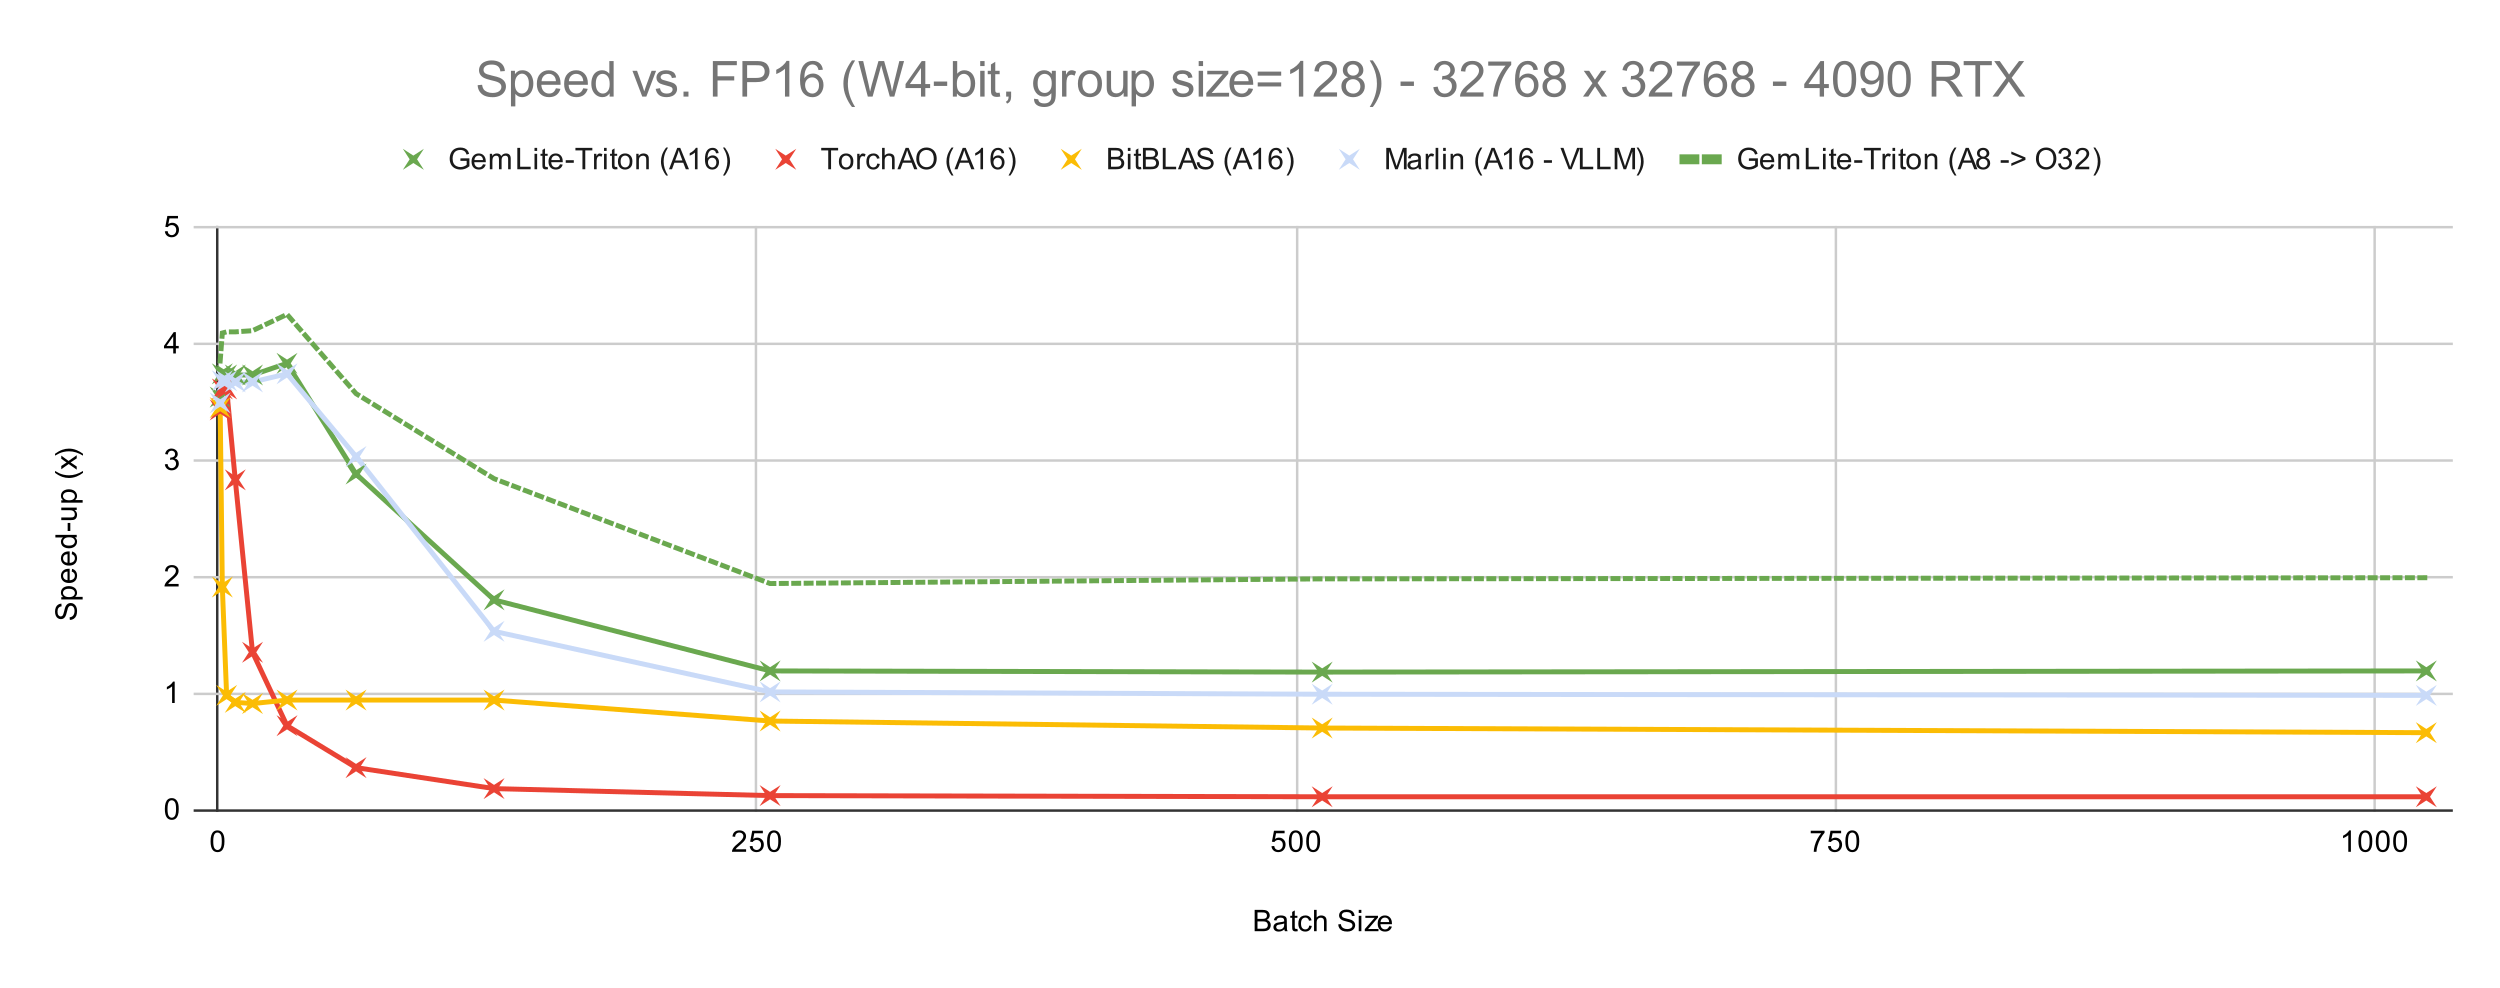 <svg version="1.1" viewBox="0.0 0.0 1007.0 398.0" fill="none" stroke="none" stroke-linecap="square" stroke-miterlimit="10" width="1007" height="398" xmlns:xlink="http://www.w3.org/1999/xlink" xmlns="http://www.w3.org/2000/svg"><path fill="#ffffff" d="M0 0L1007.0 0L1007.0 398.0L0 398.0L0 0Z" fill-rule="nonzero"/><path stroke="#333333" stroke-width="1.0" stroke-linecap="butt" d="M87.5 91.5L87.5 326.5" fill-rule="nonzero"/><path stroke="#cccccc" stroke-width="1.0" stroke-linecap="butt" d="M304.5 91.5L304.5 326.5" fill-rule="nonzero"/><path stroke="#cccccc" stroke-width="1.0" stroke-linecap="butt" d="M522.5 91.5L522.5 326.5" fill-rule="nonzero"/><path stroke="#cccccc" stroke-width="1.0" stroke-linecap="butt" d="M739.5 91.5L739.5 326.5" fill-rule="nonzero"/><path stroke="#cccccc" stroke-width="1.0" stroke-linecap="butt" d="M956.5 91.5L956.5 326.5" fill-rule="nonzero"/><path stroke="#333333" stroke-width="1.0" stroke-linecap="butt" d="M78.5 326.5L987.5 326.5" fill-rule="nonzero"/><path stroke="#cccccc" stroke-width="1.0" stroke-linecap="butt" d="M78.5 279.5L987.5 279.5" fill-rule="nonzero"/><path stroke="#cccccc" stroke-width="1.0" stroke-linecap="butt" d="M78.5 232.5L987.5 232.5" fill-rule="nonzero"/><path stroke="#cccccc" stroke-width="1.0" stroke-linecap="butt" d="M78.5 185.5L987.5 185.5" fill-rule="nonzero"/><path stroke="#cccccc" stroke-width="1.0" stroke-linecap="butt" d="M78.5 138.5L987.5 138.5" fill-rule="nonzero"/><path stroke="#cccccc" stroke-width="1.0" stroke-linecap="butt" d="M78.5 91.5L987.5 91.5" fill-rule="nonzero"/><clipPath id="id_0"><path d="M78.9 91.433L987.1 91.433L987.1 326.1L78.9 326.1L78.9 91.433Z" clip-rule="nonzero"/></clipPath><path stroke="#6aa84f" stroke-width="2.0" stroke-linecap="butt" clip-path="url(#id_0)" d="M88.685 159.956L89.553 150.569L91.29 151.039L94.765 151.039L101.714 151.039L115.613 146.345L143.41 190.932L199.003 241.62L310.191 270.249L532.566 270.719L977.316 270.249" fill-rule="nonzero"/><path stroke="#ea4335" stroke-width="2.0" stroke-linecap="butt" clip-path="url(#id_0)" d="M88.685 165.119L89.553 156.671L91.29 156.671L94.765 193.279L101.714 262.74L115.613 292.308L143.41 309.204L199.003 317.652L310.191 320.468L532.566 320.937L977.316 320.937" fill-rule="nonzero"/><path stroke="#fbbc04" stroke-width="2.0" stroke-linecap="butt" clip-path="url(#id_0)" d="M88.685 164.18L89.553 236.457L91.29 280.105L94.765 282.921L101.714 283.391L115.613 281.983L143.41 281.983L199.003 281.983L310.191 290.431L532.566 293.247L977.316 295.124" fill-rule="nonzero"/><path stroke="#c9daf8" stroke-width="2.0" stroke-linecap="butt" clip-path="url(#id_0)" d="M88.685 162.303L89.553 153.385L91.29 153.385L94.765 153.855L101.714 153.855L115.613 150.569L143.41 183.892L199.003 254.292L310.191 278.697L532.566 279.636L977.316 280.105" fill-rule="nonzero"/><path stroke="#6aa84f" stroke-width="2.0" stroke-linecap="butt" stroke-dasharray="2.0,3.0" clip-path="url(#id_0)" d="M88.685 145.407L89.553 134.143L91.29 133.673L94.765 133.673L101.714 133.204L115.613 126.633L143.41 158.548L199.003 192.809L310.191 235.049L532.566 233.172L977.316 232.703" fill-rule="nonzero"/><path fill="#6aa84f" clip-path="url(#id_0)" d="M84.442 155.713L88.685 158.456L92.927 155.713L90.185 159.956L92.927 164.199L88.685 161.456L84.442 164.199L87.185 159.956Z" fill-rule="nonzero"/><path fill="#6aa84f" clip-path="url(#id_0)" d="M85.311 146.327L89.553 149.069L93.796 146.327L91.053 150.569L93.796 154.812L89.553 152.069L85.311 154.812L88.053 150.569Z" fill-rule="nonzero"/><path fill="#6aa84f" clip-path="url(#id_0)" d="M87.048 146.796L91.29 149.539L95.533 146.796L92.79 151.039L95.533 155.281L91.29 152.539L87.048 155.281L89.79 151.039Z" fill-rule="nonzero"/><path fill="#6aa84f" clip-path="url(#id_0)" d="M90.522 146.796L94.765 149.539L99.008 146.796L96.265 151.039L99.008 155.281L94.765 152.539L90.522 155.281L93.265 151.039Z" fill-rule="nonzero"/><path fill="#6aa84f" clip-path="url(#id_0)" d="M97.472 146.796L101.714 149.539L105.957 146.796L103.214 151.039L105.957 155.281L101.714 152.539L97.472 155.281L100.214 151.039Z" fill-rule="nonzero"/><path fill="#6aa84f" clip-path="url(#id_0)" d="M111.37 142.103L115.613 144.845L119.855 142.103L117.113 146.345L119.855 150.588L115.613 147.845L111.37 150.588L114.113 146.345Z" fill-rule="nonzero"/><path fill="#6aa84f" clip-path="url(#id_0)" d="M139.167 186.689L143.41 189.432L147.652 186.689L144.91 190.932L147.652 195.175L143.41 192.432L139.167 195.175L141.91 190.932Z" fill-rule="nonzero"/><path fill="#6aa84f" clip-path="url(#id_0)" d="M194.761 237.377L199.003 240.12L203.246 237.377L200.503 241.62L203.246 245.863L199.003 243.12L194.761 245.863L197.503 241.62Z" fill-rule="nonzero"/><path fill="#6aa84f" clip-path="url(#id_0)" d="M305.948 266.007L310.191 268.749L314.433 266.007L311.691 270.249L314.433 274.492L310.191 271.749L305.948 274.492L308.691 270.249Z" fill-rule="nonzero"/><path fill="#6aa84f" clip-path="url(#id_0)" d="M528.323 266.476L532.566 269.219L536.808 266.476L534.066 270.719L536.808 274.961L532.566 272.219L528.323 274.961L531.066 270.719Z" fill-rule="nonzero"/><path fill="#6aa84f" clip-path="url(#id_0)" d="M973.073 266.007L977.316 268.749L981.558 266.007L978.816 270.249L981.558 274.492L977.316 271.749L973.073 274.492L975.816 270.249Z" fill-rule="nonzero"/><path fill="#ea4335" clip-path="url(#id_0)" d="M84.442 160.876L88.685 163.619L92.927 160.876L90.185 165.119L92.927 169.361L88.685 166.619L84.442 169.361L87.185 165.119Z" fill-rule="nonzero"/><path fill="#ea4335" clip-path="url(#id_0)" d="M85.311 152.428L89.553 155.171L93.796 152.428L91.053 156.671L93.796 160.913L89.553 158.171L85.311 160.913L88.053 156.671Z" fill-rule="nonzero"/><path fill="#ea4335" clip-path="url(#id_0)" d="M87.048 152.428L91.29 155.171L95.533 152.428L92.79 156.671L95.533 160.913L91.29 158.171L87.048 160.913L89.79 156.671Z" fill-rule="nonzero"/><path fill="#ea4335" clip-path="url(#id_0)" d="M90.522 189.036L94.765 191.779L99.008 189.036L96.265 193.279L99.008 197.521L94.765 194.779L90.522 197.521L93.265 193.279Z" fill-rule="nonzero"/><path fill="#ea4335" clip-path="url(#id_0)" d="M97.472 258.497L101.714 261.24L105.957 258.497L103.214 262.74L105.957 266.983L101.714 264.24L97.472 266.983L100.214 262.74Z" fill-rule="nonzero"/><path fill="#ea4335" clip-path="url(#id_0)" d="M111.37 288.065L115.613 290.808L119.855 288.065L117.113 292.308L119.855 296.551L115.613 293.808L111.37 296.551L114.113 292.308Z" fill-rule="nonzero"/><path fill="#ea4335" clip-path="url(#id_0)" d="M139.167 304.961L143.41 307.704L147.652 304.961L144.91 309.204L147.652 313.447L143.41 310.704L139.167 313.447L141.91 309.204Z" fill-rule="nonzero"/><path fill="#ea4335" clip-path="url(#id_0)" d="M194.761 313.409L199.003 316.152L203.246 313.409L200.503 317.652L203.246 321.895L199.003 319.152L194.761 321.895L197.503 317.652Z" fill-rule="nonzero"/><path fill="#ea4335" clip-path="url(#id_0)" d="M305.948 316.225L310.191 318.968L314.433 316.225L311.691 320.468L314.433 324.711L310.191 321.968L305.948 324.711L308.691 320.468Z" fill-rule="nonzero"/><path fill="#ea4335" clip-path="url(#id_0)" d="M528.323 316.695L532.566 319.437L536.808 316.695L534.066 320.937L536.808 325.18L532.566 322.437L528.323 325.18L531.066 320.937Z" fill-rule="nonzero"/><path fill="#ea4335" clip-path="url(#id_0)" d="M973.073 316.695L977.316 319.437L981.558 316.695L978.816 320.937L981.558 325.18L977.316 322.437L973.073 325.18L975.816 320.937Z" fill-rule="nonzero"/><path fill="#fbbc04" clip-path="url(#id_0)" d="M84.442 159.937L88.685 162.68L92.927 159.937L90.185 164.18L92.927 168.423L88.685 165.68L84.442 168.423L87.185 164.18Z" fill-rule="nonzero"/><path fill="#fbbc04" clip-path="url(#id_0)" d="M85.311 232.215L89.553 234.957L93.796 232.215L91.053 236.457L93.796 240.7L89.553 237.957L85.311 240.7L88.053 236.457Z" fill-rule="nonzero"/><path fill="#fbbc04" clip-path="url(#id_0)" d="M87.048 275.863L91.29 278.605L95.533 275.863L92.79 280.105L95.533 284.348L91.29 281.605L87.048 284.348L89.79 280.105Z" fill-rule="nonzero"/><path fill="#fbbc04" clip-path="url(#id_0)" d="M90.522 278.679L94.765 281.421L99.008 278.679L96.265 282.921L99.008 287.164L94.765 284.421L90.522 287.164L93.265 282.921Z" fill-rule="nonzero"/><path fill="#fbbc04" clip-path="url(#id_0)" d="M97.472 279.148L101.714 281.891L105.957 279.148L103.214 283.391L105.957 287.633L101.714 284.891L97.472 287.633L100.214 283.391Z" fill-rule="nonzero"/><path fill="#fbbc04" clip-path="url(#id_0)" d="M111.37 277.74L115.613 280.483L119.855 277.74L117.113 281.983L119.855 286.225L115.613 283.483L111.37 286.225L114.113 281.983Z" fill-rule="nonzero"/><path fill="#fbbc04" clip-path="url(#id_0)" d="M139.167 277.74L143.41 280.483L147.652 277.74L144.91 281.983L147.652 286.225L143.41 283.483L139.167 286.225L141.91 281.983Z" fill-rule="nonzero"/><path fill="#fbbc04" clip-path="url(#id_0)" d="M194.761 277.74L199.003 280.483L203.246 277.74L200.503 281.983L203.246 286.225L199.003 283.483L194.761 286.225L197.503 281.983Z" fill-rule="nonzero"/><path fill="#fbbc04" clip-path="url(#id_0)" d="M305.948 286.188L310.191 288.931L314.433 286.188L311.691 290.431L314.433 294.673L310.191 291.931L305.948 294.673L308.691 290.431Z" fill-rule="nonzero"/><path fill="#fbbc04" clip-path="url(#id_0)" d="M528.323 289.004L532.566 291.747L536.808 289.004L534.066 293.247L536.808 297.489L532.566 294.747L528.323 297.489L531.066 293.247Z" fill-rule="nonzero"/><path fill="#fbbc04" clip-path="url(#id_0)" d="M973.073 290.881L977.316 293.624L981.558 290.881L978.816 295.124L981.558 299.367L977.316 296.624L973.073 299.367L975.816 295.124Z" fill-rule="nonzero"/><path fill="#c9daf8" clip-path="url(#id_0)" d="M84.442 158.06L88.685 160.803L92.927 158.06L90.185 162.303L92.927 166.545L88.685 163.803L84.442 166.545L87.185 162.303Z" fill-rule="nonzero"/><path fill="#c9daf8" clip-path="url(#id_0)" d="M85.311 149.143L89.553 151.885L93.796 149.143L91.053 153.385L93.796 157.628L89.553 154.885L85.311 157.628L88.053 153.385Z" fill-rule="nonzero"/><path fill="#c9daf8" clip-path="url(#id_0)" d="M87.048 149.143L91.29 151.885L95.533 149.143L92.79 153.385L95.533 157.628L91.29 154.885L87.048 157.628L89.79 153.385Z" fill-rule="nonzero"/><path fill="#c9daf8" clip-path="url(#id_0)" d="M90.522 149.612L94.765 152.355L99.008 149.612L96.265 153.855L99.008 158.097L94.765 155.355L90.522 158.097L93.265 153.855Z" fill-rule="nonzero"/><path fill="#c9daf8" clip-path="url(#id_0)" d="M97.472 149.612L101.714 152.355L105.957 149.612L103.214 153.855L105.957 158.097L101.714 155.355L97.472 158.097L100.214 153.855Z" fill-rule="nonzero"/><path fill="#c9daf8" clip-path="url(#id_0)" d="M111.37 146.327L115.613 149.069L119.855 146.327L117.113 150.569L119.855 154.812L115.613 152.069L111.37 154.812L114.113 150.569Z" fill-rule="nonzero"/><path fill="#c9daf8" clip-path="url(#id_0)" d="M139.167 179.649L143.41 182.392L147.652 179.649L144.91 183.892L147.652 188.135L143.41 185.392L139.167 188.135L141.91 183.892Z" fill-rule="nonzero"/><path fill="#c9daf8" clip-path="url(#id_0)" d="M194.761 250.049L199.003 252.792L203.246 250.049L200.503 254.292L203.246 258.535L199.003 255.792L194.761 258.535L197.503 254.292Z" fill-rule="nonzero"/><path fill="#c9daf8" clip-path="url(#id_0)" d="M305.948 274.455L310.191 277.197L314.433 274.455L311.691 278.697L314.433 282.94L310.191 280.197L305.948 282.94L308.691 278.697Z" fill-rule="nonzero"/><path fill="#c9daf8" clip-path="url(#id_0)" d="M528.323 275.393L532.566 278.136L536.808 275.393L534.066 279.636L536.808 283.879L532.566 281.136L528.323 283.879L531.066 279.636Z" fill-rule="nonzero"/><path fill="#c9daf8" clip-path="url(#id_0)" d="M973.073 275.863L977.316 278.605L981.558 275.863L978.816 280.105L981.558 284.348L977.316 281.605L973.073 284.348L975.816 280.105Z" fill-rule="nonzero"/><path fill="#6aa84f" clip-path="url(#id_0)" d="M88.685 145.407L88.685 145.407L88.685 145.407L88.685 145.407Z" fill-rule="nonzero"/><path fill="#6aa84f" clip-path="url(#id_0)" d="M89.553 134.143L89.553 134.143L89.553 134.143L89.553 134.143Z" fill-rule="nonzero"/><path fill="#6aa84f" clip-path="url(#id_0)" d="M91.29 133.673L91.29 133.673L91.29 133.673L91.29 133.673Z" fill-rule="nonzero"/><path fill="#6aa84f" clip-path="url(#id_0)" d="M94.765 133.673L94.765 133.673L94.765 133.673L94.765 133.673Z" fill-rule="nonzero"/><path fill="#6aa84f" clip-path="url(#id_0)" d="M101.714 133.204L101.714 133.204L101.714 133.204L101.714 133.204Z" fill-rule="nonzero"/><path fill="#6aa84f" clip-path="url(#id_0)" d="M115.613 126.633L115.613 126.633L115.613 126.633L115.613 126.633Z" fill-rule="nonzero"/><path fill="#6aa84f" clip-path="url(#id_0)" d="M143.41 158.548L143.41 158.548L143.41 158.548L143.41 158.548Z" fill-rule="nonzero"/><path fill="#6aa84f" clip-path="url(#id_0)" d="M199.003 192.809L199.003 192.809L199.003 192.809L199.003 192.809Z" fill-rule="nonzero"/><path fill="#6aa84f" clip-path="url(#id_0)" d="M310.191 235.049L310.191 235.049L310.191 235.049L310.191 235.049Z" fill-rule="nonzero"/><path fill="#6aa84f" clip-path="url(#id_0)" d="M532.566 233.172L532.566 233.172L532.566 233.172L532.566 233.172Z" fill-rule="nonzero"/><path fill="#6aa84f" clip-path="url(#id_0)" d="M977.316 232.703L977.316 232.703L977.316 232.703L977.316 232.703Z" fill-rule="nonzero"/><path fill="#000000" d="M505.375 375.1L505.375 366.506L508.609 366.506Q509.594 366.506 510.188 366.772Q510.781 367.038 511.109 367.584Q511.453 368.116 511.453 368.709Q511.453 369.256 511.156 369.741Q510.859 370.225 510.25 370.522Q511.031 370.756 511.438 371.319Q511.859 371.866 511.859 372.616Q511.859 373.209 511.609 373.741Q511.359 374.256 510.984 374.538Q510.609 374.819 510.031 374.959Q509.469 375.1 508.656 375.1L505.375 375.1ZM506.516 370.116L508.375 370.116Q509.125 370.116 509.453 370.022Q509.891 369.897 510.109 369.6Q510.328 369.288 510.328 368.834Q510.328 368.413 510.125 368.084Q509.922 367.756 509.531 367.647Q509.156 367.522 508.234 367.522L506.516 367.522L506.516 370.116ZM506.516 374.084L508.656 374.084Q509.203 374.084 509.422 374.038Q509.828 373.975 510.078 373.819Q510.344 373.647 510.516 373.334Q510.688 373.022 510.688 372.616Q510.688 372.131 510.438 371.772Q510.203 371.413 509.766 371.272Q509.328 371.131 508.5 371.131L506.516 371.131L506.516 374.084ZM517.359 374.334Q516.766 374.834 516.219 375.038Q515.688 375.241 515.062 375.241Q514.031 375.241 513.484 374.741Q512.938 374.241 512.938 373.459Q512.938 373.006 513.141 372.631Q513.344 372.241 513.688 372.022Q514.031 371.788 514.453 371.678Q514.75 371.584 515.391 371.506Q516.656 371.366 517.266 371.147Q517.266 370.928 517.266 370.881Q517.266 370.225 516.969 369.959Q516.562 369.616 515.766 369.616Q515.031 369.616 514.672 369.881Q514.312 370.131 514.141 370.788L513.109 370.647Q513.25 369.991 513.578 369.584Q513.906 369.178 514.516 368.959Q515.125 368.741 515.922 368.741Q516.719 368.741 517.219 368.928Q517.719 369.116 517.953 369.397Q518.188 369.678 518.281 370.116Q518.328 370.381 518.328 371.084L518.328 372.491Q518.328 373.959 518.391 374.35Q518.469 374.741 518.672 375.1L517.562 375.1Q517.406 374.772 517.359 374.334ZM517.266 371.975Q516.688 372.209 515.547 372.381Q514.891 372.475 514.625 372.6Q514.359 372.709 514.203 372.928Q514.062 373.147 514.062 373.428Q514.062 373.85 514.375 374.131Q514.703 374.413 515.312 374.413Q515.922 374.413 516.391 374.147Q516.875 373.881 517.094 373.413Q517.266 373.053 517.266 372.366L517.266 371.975ZM522.594 374.163L522.75 375.084Q522.297 375.178 521.953 375.178Q521.375 375.178 521.062 375.006Q520.75 374.819 520.609 374.522Q520.484 374.225 520.484 373.272L520.484 369.694L519.719 369.694L519.719 368.881L520.484 368.881L520.484 367.334L521.531 366.709L521.531 368.881L522.594 368.881L522.594 369.694L521.531 369.694L521.531 373.334Q521.531 373.788 521.578 373.913Q521.641 374.038 521.766 374.116Q521.891 374.194 522.125 374.194Q522.312 374.194 522.594 374.163ZM527.359 372.819L528.391 372.959Q528.219 374.022 527.516 374.631Q526.812 375.241 525.797 375.241Q524.516 375.241 523.734 374.413Q522.969 373.569 522.969 372.006Q522.969 371.006 523.297 370.256Q523.641 369.491 524.312 369.116Q525.0 368.741 525.812 368.741Q526.812 368.741 527.453 369.256Q528.109 369.756 528.297 370.709L527.266 370.866Q527.125 370.241 526.75 369.928Q526.375 369.6 525.844 369.6Q525.047 369.6 524.547 370.178Q524.047 370.741 524.047 371.975Q524.047 373.241 524.531 373.803Q525.016 374.366 525.781 374.366Q526.406 374.366 526.812 373.991Q527.234 373.616 527.359 372.819ZM529.297 375.1L529.297 366.506L530.344 366.506L530.344 369.584Q531.078 368.741 532.203 368.741Q532.906 368.741 533.406 369.022Q533.922 369.288 534.141 369.772Q534.359 370.241 534.359 371.163L534.359 375.1L533.312 375.1L533.312 371.163Q533.312 370.366 532.969 370.006Q532.625 369.647 532.0 369.647Q531.531 369.647 531.109 369.897Q530.703 370.131 530.516 370.553Q530.344 370.959 530.344 371.694L530.344 375.1L529.297 375.1ZM539.047 372.334L540.109 372.241Q540.188 372.897 540.469 373.303Q540.75 373.709 541.328 373.975Q541.922 374.225 542.656 374.225Q543.297 374.225 543.797 374.038Q544.297 373.834 544.531 373.506Q544.781 373.163 544.781 372.772Q544.781 372.366 544.547 372.069Q544.312 371.756 543.781 371.553Q543.422 371.413 542.234 371.131Q541.062 370.85 540.594 370.6Q539.969 370.272 539.672 369.803Q539.375 369.319 539.375 368.725Q539.375 368.084 539.734 367.522Q540.109 366.944 540.812 366.663Q541.531 366.366 542.391 366.366Q543.344 366.366 544.078 366.678Q544.812 366.975 545.203 367.584Q545.594 368.178 545.625 368.928L544.531 369.006Q544.438 368.194 543.922 367.788Q543.422 367.366 542.438 367.366Q541.406 367.366 540.938 367.741Q540.469 368.116 540.469 368.647Q540.469 369.116 540.797 369.413Q541.125 369.709 542.5 370.022Q543.891 370.334 544.406 370.569Q545.156 370.928 545.516 371.459Q545.875 371.975 545.875 372.678Q545.875 373.366 545.484 373.975Q545.094 374.569 544.359 374.913Q543.625 375.241 542.703 375.241Q541.531 375.241 540.734 374.913Q539.953 374.569 539.5 373.881Q539.062 373.194 539.047 372.334ZM547.297 367.725L547.297 366.506L548.359 366.506L548.359 367.725L547.297 367.725ZM547.297 375.1L547.297 368.881L548.359 368.881L548.359 375.1L547.297 375.1ZM549.734 375.1L549.734 374.241L553.703 369.694Q553.016 369.725 552.5 369.725L549.969 369.725L549.969 368.881L555.062 368.881L555.062 369.569L551.688 373.522L551.031 374.241Q551.75 374.194 552.359 374.194L555.25 374.194L555.25 375.1L549.734 375.1ZM559.547 373.1L560.641 373.225Q560.391 374.178 559.688 374.709Q558.984 375.241 557.906 375.241Q556.547 375.241 555.734 374.397Q554.938 373.553 554.938 372.038Q554.938 370.475 555.75 369.616Q556.562 368.741 557.844 368.741Q559.094 368.741 559.875 369.584Q560.672 370.428 560.672 371.975Q560.672 372.069 560.672 372.256L556.031 372.256Q556.094 373.288 556.609 373.834Q557.125 374.366 557.906 374.366Q558.484 374.366 558.891 374.069Q559.312 373.756 559.547 373.1ZM556.094 371.397L559.562 371.397Q559.5 370.6 559.172 370.209Q558.656 369.6 557.859 369.6Q557.125 369.6 556.625 370.084Q556.141 370.569 556.094 371.397Z" fill-rule="nonzero"/><path fill="#000000" d="M28.134 249.72L28.041 248.657Q28.697 248.579 29.103 248.298Q29.509 248.017 29.775 247.439Q30.025 246.845 30.025 246.11Q30.025 245.47 29.838 244.97Q29.634 244.47 29.306 244.235Q28.963 243.985 28.572 243.985Q28.166 243.985 27.869 244.22Q27.556 244.454 27.353 244.985Q27.213 245.345 26.931 246.532Q26.65 247.704 26.4 248.173Q26.072 248.798 25.603 249.095Q25.119 249.392 24.525 249.392Q23.884 249.392 23.322 249.032Q22.744 248.657 22.463 247.954Q22.166 247.235 22.166 246.376Q22.166 245.423 22.478 244.689Q22.775 243.954 23.384 243.564Q23.978 243.173 24.728 243.142L24.806 244.235Q23.994 244.329 23.588 244.845Q23.166 245.345 23.166 246.329Q23.166 247.36 23.541 247.829Q23.916 248.298 24.447 248.298Q24.916 248.298 25.213 247.97Q25.509 247.642 25.822 246.267Q26.134 244.876 26.369 244.36Q26.728 243.61 27.259 243.251Q27.775 242.892 28.478 242.892Q29.166 242.892 29.775 243.282Q30.369 243.673 30.713 244.407Q31.041 245.142 31.041 246.064Q31.041 247.235 30.713 248.032Q30.369 248.814 29.681 249.267Q28.994 249.704 28.134 249.72ZM33.291 241.47L24.681 241.47L24.681 240.517L25.478 240.517Q25.009 240.173 24.775 239.751Q24.541 239.314 24.541 238.704Q24.541 237.907 24.947 237.298Q25.353 236.689 26.103 236.392Q26.853 236.079 27.744 236.079Q28.697 236.079 29.463 236.423Q30.228 236.751 30.634 237.407Q31.041 238.064 31.041 238.782Q31.041 239.314 30.822 239.735Q30.588 240.157 30.259 240.423L33.291 240.423L33.291 241.47ZM27.822 240.517Q29.025 240.517 29.603 240.032Q30.166 239.548 30.166 238.86Q30.166 238.157 29.572 237.657Q28.978 237.157 27.728 237.157Q26.541 237.157 25.963 237.642Q25.369 238.126 25.369 238.814Q25.369 239.485 25.994 240.001Q26.619 240.517 27.822 240.517ZM28.9 230.22L29.025 229.126Q29.978 229.376 30.509 230.079Q31.041 230.782 31.041 231.86Q31.041 233.22 30.197 234.032Q29.353 234.829 27.838 234.829Q26.275 234.829 25.416 234.017Q24.541 233.204 24.541 231.923Q24.541 230.673 25.384 229.892Q26.228 229.095 27.775 229.095Q27.869 229.095 28.056 229.095L28.056 233.735Q29.088 233.673 29.634 233.157Q30.166 232.642 30.166 231.86Q30.166 231.282 29.869 230.876Q29.556 230.454 28.9 230.22ZM27.197 233.673L27.197 230.204Q26.4 230.267 26.009 230.595Q25.4 231.11 25.4 231.907Q25.4 232.642 25.884 233.142Q26.369 233.626 27.197 233.673ZM28.9 223.22L29.025 222.126Q29.978 222.376 30.509 223.079Q31.041 223.782 31.041 224.86Q31.041 226.22 30.197 227.032Q29.353 227.829 27.838 227.829Q26.275 227.829 25.416 227.017Q24.541 226.204 24.541 224.923Q24.541 223.673 25.384 222.892Q26.228 222.095 27.775 222.095Q27.869 222.095 28.056 222.095L28.056 226.735Q29.088 226.673 29.634 226.157Q30.166 225.642 30.166 224.86Q30.166 224.282 29.869 223.876Q29.556 223.454 28.9 223.22ZM27.197 226.673L27.197 223.204Q26.4 223.267 26.009 223.595Q25.4 224.11 25.4 224.907Q25.4 225.642 25.884 226.142Q26.369 226.626 27.197 226.673ZM30.9 216.439L30.119 216.439Q31.041 217.032 31.041 218.173Q31.041 218.923 30.634 219.548Q30.213 220.173 29.478 220.517Q28.744 220.86 27.791 220.86Q26.869 220.86 26.103 220.548Q25.338 220.235 24.947 219.61Q24.541 218.985 24.541 218.22Q24.541 217.657 24.775 217.22Q25.009 216.782 25.384 216.501L22.306 216.501L22.306 215.454L30.9 215.454L30.9 216.439ZM27.791 219.767Q28.994 219.767 29.588 219.267Q30.166 218.767 30.166 218.079Q30.166 217.392 29.603 216.907Q29.041 216.423 27.884 216.423Q26.603 216.423 26.009 216.923Q25.416 217.407 25.416 218.126Q25.416 218.829 25.994 219.298Q26.556 219.767 27.791 219.767ZM28.322 213.892L27.259 213.892L27.259 210.642L28.322 210.642L28.322 213.892ZM30.9 205.392L29.978 205.392Q31.041 206.126 31.041 207.376Q31.041 207.923 30.838 208.407Q30.619 208.876 30.306 209.11Q29.978 209.345 29.509 209.439Q29.213 209.501 28.525 209.501L24.681 209.501L24.681 208.439L28.134 208.439Q28.947 208.439 29.244 208.376Q29.65 208.282 29.9 207.97Q30.134 207.642 30.134 207.157Q30.134 206.689 29.9 206.282Q29.65 205.86 29.228 205.689Q28.806 205.501 28.009 205.501L24.681 205.501L24.681 204.454L30.9 204.454L30.9 205.392ZM33.291 202.47L24.681 202.47L24.681 201.517L25.478 201.517Q25.009 201.173 24.775 200.751Q24.541 200.314 24.541 199.704Q24.541 198.907 24.947 198.298Q25.353 197.689 26.103 197.392Q26.853 197.079 27.744 197.079Q28.697 197.079 29.463 197.423Q30.228 197.751 30.634 198.407Q31.041 199.064 31.041 199.782Q31.041 200.314 30.822 200.735Q30.588 201.157 30.259 201.423L33.291 201.423L33.291 202.47ZM27.822 201.517Q29.025 201.517 29.603 201.032Q30.166 200.548 30.166 199.86Q30.166 199.157 29.572 198.657Q28.978 198.157 27.728 198.157Q26.541 198.157 25.963 198.642Q25.369 199.126 25.369 199.814Q25.369 200.485 25.994 201.001Q26.619 201.517 27.822 201.517ZM33.431 190.454Q32.322 191.329 30.853 191.939Q29.369 192.532 27.791 192.532Q26.4 192.532 25.119 192.095Q23.634 191.564 22.166 190.454L22.166 189.704Q23.384 190.407 23.9 190.642Q24.713 191.001 25.588 191.204Q26.681 191.454 27.791 191.454Q30.619 191.454 33.431 189.704L33.431 190.454ZM30.9 189.173L27.666 186.907L24.681 189.001L24.681 187.689L26.134 186.735Q26.556 186.47 26.838 186.298Q26.447 186.048 26.15 185.829L24.681 184.782L24.681 183.517L27.603 185.673L30.9 183.36L30.9 184.642L28.963 185.923L28.447 186.267L30.9 187.907L30.9 189.173ZM33.431 182.782L33.431 183.532Q30.619 181.782 27.791 181.782Q26.697 181.782 25.603 182.032Q24.728 182.235 23.916 182.595Q23.4 182.829 22.166 183.532L22.166 182.782Q23.634 181.689 25.119 181.157Q26.4 180.704 27.791 180.704Q29.369 180.704 30.853 181.314Q32.322 181.923 33.431 182.782Z" fill-rule="nonzero"/><path fill="#000000" d="M66.4 325.866Q66.4 324.334 66.713 323.413Q67.025 322.475 67.634 321.975Q68.259 321.475 69.197 321.475Q69.884 321.475 70.4 321.756Q70.931 322.038 71.275 322.569Q71.619 323.084 71.806 323.834Q71.994 324.584 71.994 325.866Q71.994 327.381 71.681 328.303Q71.384 329.225 70.759 329.741Q70.15 330.241 69.197 330.241Q67.963 330.241 67.244 329.35Q66.4 328.288 66.4 325.866ZM67.478 325.866Q67.478 327.975 67.978 328.678Q68.478 329.381 69.197 329.381Q69.931 329.381 70.416 328.678Q70.916 327.975 70.916 325.866Q70.916 323.741 70.416 323.053Q69.931 322.35 69.181 322.35Q68.463 322.35 68.025 322.959Q67.478 323.741 67.478 325.866Z" fill-rule="nonzero"/><path fill="#000000" d="M70.369 283.167L69.322 283.167L69.322 276.448Q68.931 276.807 68.306 277.182Q67.697 277.542 67.213 277.714L67.213 276.698Q68.088 276.276 68.744 275.698Q69.416 275.104 69.697 274.542L70.369 274.542L70.369 283.167Z" fill-rule="nonzero"/><path fill="#000000" d="M71.947 235.218L71.947 236.233L66.259 236.233Q66.259 235.858 66.384 235.499Q66.603 234.921 67.072 234.358Q67.556 233.796 68.463 233.061Q69.869 231.905 70.353 231.233Q70.853 230.561 70.853 229.968Q70.853 229.343 70.4 228.921Q69.947 228.483 69.228 228.483Q68.463 228.483 68.009 228.936Q67.556 229.39 67.541 230.202L66.463 230.093Q66.572 228.874 67.291 228.249Q68.025 227.608 69.259 227.608Q70.494 227.608 71.213 228.296Q71.931 228.983 71.931 229.999Q71.931 230.515 71.713 231.015Q71.509 231.499 71.009 232.061Q70.525 232.608 69.4 233.561Q68.447 234.358 68.166 234.655Q67.9 234.936 67.728 235.218L71.947 235.218Z" fill-rule="nonzero"/><path fill="#000000" d="M66.4 187.034L67.463 186.894Q67.634 187.784 68.072 188.191Q68.509 188.581 69.134 188.581Q69.884 188.581 70.4 188.066Q70.916 187.55 70.916 186.784Q70.916 186.066 70.431 185.597Q69.963 185.113 69.228 185.113Q68.931 185.113 68.478 185.238L68.603 184.3Q68.713 184.316 68.775 184.316Q69.447 184.316 69.978 183.972Q70.525 183.613 70.525 182.878Q70.525 182.3 70.134 181.925Q69.744 181.534 69.119 181.534Q68.509 181.534 68.088 181.925Q67.681 182.316 67.572 183.081L66.509 182.894Q66.697 181.847 67.384 181.269Q68.072 180.675 69.088 180.675Q69.791 180.675 70.384 180.988Q70.978 181.284 71.291 181.8Q71.603 182.316 71.603 182.909Q71.603 183.456 71.306 183.925Q71.009 184.378 70.431 184.644Q71.181 184.816 71.603 185.378Q72.025 185.925 72.025 186.769Q72.025 187.894 71.197 188.675Q70.384 189.456 69.134 189.456Q68.009 189.456 67.259 188.784Q66.509 188.097 66.4 187.034Z" fill-rule="nonzero"/><path fill="#000000" d="M69.775 142.367L69.775 140.304L66.056 140.304L66.056 139.335L69.978 133.773L70.838 133.773L70.838 139.335L71.994 139.335L71.994 140.304L70.838 140.304L70.838 142.367L69.775 142.367ZM69.775 139.335L69.775 135.476L67.088 139.335L69.775 139.335Z" fill-rule="nonzero"/><path fill="#000000" d="M66.4 93.183L67.509 93.09Q67.634 93.902 68.072 94.308Q68.525 94.715 69.166 94.715Q69.916 94.715 70.447 94.136Q70.978 93.558 70.978 92.621Q70.978 91.715 70.463 91.199Q69.963 90.668 69.134 90.668Q68.634 90.668 68.213 90.902Q67.806 91.136 67.572 91.496L66.588 91.371L67.416 86.965L71.697 86.965L71.697 87.965L68.259 87.965L67.806 90.277Q68.572 89.73 69.416 89.73Q70.541 89.73 71.306 90.511Q72.088 91.293 72.088 92.527Q72.088 93.683 71.416 94.543Q70.588 95.574 69.166 95.574Q67.994 95.574 67.244 94.918Q66.509 94.261 66.4 93.183Z" fill-rule="nonzero"/><path fill="#000000" d="M84.816 338.866Q84.816 337.334 85.128 336.413Q85.441 335.475 86.05 334.975Q86.675 334.475 87.613 334.475Q88.3 334.475 88.816 334.756Q89.347 335.038 89.691 335.569Q90.035 336.084 90.222 336.834Q90.41 337.584 90.41 338.866Q90.41 340.381 90.097 341.303Q89.8 342.225 89.175 342.741Q88.566 343.241 87.613 343.241Q86.378 343.241 85.66 342.35Q84.816 341.288 84.816 338.866ZM85.894 338.866Q85.894 340.975 86.394 341.678Q86.894 342.381 87.613 342.381Q88.347 342.381 88.832 341.678Q89.332 340.975 89.332 338.866Q89.332 336.741 88.832 336.053Q88.347 335.35 87.597 335.35Q86.878 335.35 86.441 335.959Q85.894 336.741 85.894 338.866Z" fill-rule="nonzero"/><path fill="#000000" d="M300.526 342.084L300.526 343.1L294.838 343.1Q294.838 342.725 294.963 342.366Q295.182 341.788 295.651 341.225Q296.135 340.663 297.041 339.928Q298.448 338.772 298.932 338.1Q299.432 337.428 299.432 336.834Q299.432 336.209 298.979 335.788Q298.526 335.35 297.807 335.35Q297.041 335.35 296.588 335.803Q296.135 336.256 296.119 337.069L295.041 336.959Q295.151 335.741 295.869 335.116Q296.604 334.475 297.838 334.475Q299.073 334.475 299.791 335.163Q300.51 335.85 300.51 336.866Q300.51 337.381 300.291 337.881Q300.088 338.366 299.588 338.928Q299.104 339.475 297.979 340.428Q297.026 341.225 296.744 341.522Q296.479 341.803 296.307 342.084L300.526 342.084ZM301.979 340.85L303.088 340.756Q303.213 341.569 303.651 341.975Q304.104 342.381 304.744 342.381Q305.494 342.381 306.026 341.803Q306.557 341.225 306.557 340.288Q306.557 339.381 306.041 338.866Q305.541 338.334 304.713 338.334Q304.213 338.334 303.791 338.569Q303.385 338.803 303.151 339.163L302.166 339.038L302.994 334.631L307.276 334.631L307.276 335.631L303.838 335.631L303.385 337.944Q304.151 337.397 304.994 337.397Q306.119 337.397 306.885 338.178Q307.666 338.959 307.666 340.194Q307.666 341.35 306.994 342.209Q306.166 343.241 304.744 343.241Q303.573 343.241 302.823 342.584Q302.088 341.928 301.979 340.85ZM308.979 338.866Q308.979 337.334 309.291 336.413Q309.604 335.475 310.213 334.975Q310.838 334.475 311.776 334.475Q312.463 334.475 312.979 334.756Q313.51 335.038 313.854 335.569Q314.198 336.084 314.385 336.834Q314.573 337.584 314.573 338.866Q314.573 340.381 314.26 341.303Q313.963 342.225 313.338 342.741Q312.729 343.241 311.776 343.241Q310.541 343.241 309.823 342.35Q308.979 341.288 308.979 338.866ZM310.057 338.866Q310.057 340.975 310.557 341.678Q311.057 342.381 311.776 342.381Q312.51 342.381 312.994 341.678Q313.494 340.975 313.494 338.866Q313.494 336.741 312.994 336.053Q312.51 335.35 311.76 335.35Q311.041 335.35 310.604 335.959Q310.057 336.741 310.057 338.866Z" fill-rule="nonzero"/><path fill="#000000" d="M512.142 340.85L513.251 340.756Q513.376 341.569 513.814 341.975Q514.267 342.381 514.908 342.381Q515.658 342.381 516.189 341.803Q516.72 341.225 516.72 340.288Q516.72 339.381 516.204 338.866Q515.704 338.334 514.876 338.334Q514.376 338.334 513.954 338.569Q513.548 338.803 513.314 339.163L512.329 339.038L513.158 334.631L517.439 334.631L517.439 335.631L514.001 335.631L513.548 337.944Q514.314 337.397 515.158 337.397Q516.283 337.397 517.048 338.178Q517.829 338.959 517.829 340.194Q517.829 341.35 517.158 342.209Q516.329 343.241 514.908 343.241Q513.736 343.241 512.986 342.584Q512.251 341.928 512.142 340.85ZM519.142 338.866Q519.142 337.334 519.454 336.413Q519.767 335.475 520.376 334.975Q521.001 334.475 521.939 334.475Q522.626 334.475 523.142 334.756Q523.673 335.038 524.017 335.569Q524.361 336.084 524.548 336.834Q524.736 337.584 524.736 338.866Q524.736 340.381 524.423 341.303Q524.126 342.225 523.501 342.741Q522.892 343.241 521.939 343.241Q520.704 343.241 519.986 342.35Q519.142 341.288 519.142 338.866ZM520.22 338.866Q520.22 340.975 520.72 341.678Q521.22 342.381 521.939 342.381Q522.673 342.381 523.158 341.678Q523.658 340.975 523.658 338.866Q523.658 336.741 523.158 336.053Q522.673 335.35 521.923 335.35Q521.204 335.35 520.767 335.959Q520.22 336.741 520.22 338.866ZM526.142 338.866Q526.142 337.334 526.454 336.413Q526.767 335.475 527.376 334.975Q528.001 334.475 528.939 334.475Q529.626 334.475 530.142 334.756Q530.673 335.038 531.017 335.569Q531.361 336.084 531.548 336.834Q531.736 337.584 531.736 338.866Q531.736 340.381 531.423 341.303Q531.126 342.225 530.501 342.741Q529.892 343.241 528.939 343.241Q527.704 343.241 526.986 342.35Q526.142 341.288 526.142 338.866ZM527.22 338.866Q527.22 340.975 527.72 341.678Q528.22 342.381 528.939 342.381Q529.673 342.381 530.158 341.678Q530.658 340.975 530.658 338.866Q530.658 336.741 530.158 336.053Q529.673 335.35 528.923 335.35Q528.204 335.35 527.767 335.959Q527.22 336.741 527.22 338.866Z" fill-rule="nonzero"/><path fill="#000000" d="M729.367 335.631L729.367 334.616L734.93 334.616L734.93 335.444Q734.117 336.319 733.305 337.772Q732.508 339.209 732.07 340.741Q731.742 341.819 731.664 343.1L730.57 343.1Q730.586 342.084 730.961 340.647Q731.352 339.209 732.055 337.881Q732.774 336.553 733.586 335.631L729.367 335.631ZM736.305 340.85L737.414 340.756Q737.539 341.569 737.977 341.975Q738.43 342.381 739.07 342.381Q739.82 342.381 740.352 341.803Q740.883 341.225 740.883 340.288Q740.883 339.381 740.367 338.866Q739.867 338.334 739.039 338.334Q738.539 338.334 738.117 338.569Q737.711 338.803 737.477 339.163L736.492 339.038L737.32 334.631L741.602 334.631L741.602 335.631L738.164 335.631L737.711 337.944Q738.477 337.397 739.32 337.397Q740.445 337.397 741.211 338.178Q741.992 338.959 741.992 340.194Q741.992 341.35 741.32 342.209Q740.492 343.241 739.07 343.241Q737.899 343.241 737.149 342.584Q736.414 341.928 736.305 340.85ZM743.305 338.866Q743.305 337.334 743.617 336.413Q743.93 335.475 744.539 334.975Q745.164 334.475 746.102 334.475Q746.789 334.475 747.305 334.756Q747.836 335.038 748.18 335.569Q748.524 336.084 748.711 336.834Q748.899 337.584 748.899 338.866Q748.899 340.381 748.586 341.303Q748.289 342.225 747.664 342.741Q747.055 343.241 746.102 343.241Q744.867 343.241 744.149 342.35Q743.305 341.288 743.305 338.866ZM744.383 338.866Q744.383 340.975 744.883 341.678Q745.383 342.381 746.102 342.381Q746.836 342.381 747.32 341.678Q747.82 340.975 747.82 338.866Q747.82 336.741 747.32 336.053Q746.836 335.35 746.086 335.35Q745.367 335.35 744.93 335.959Q744.383 336.741 744.383 338.866Z" fill-rule="nonzero"/><path fill="#000000" d="M946.937 343.1L945.89 343.1L945.89 336.381Q945.499 336.741 944.874 337.116Q944.265 337.475 943.78 337.647L943.78 336.631Q944.655 336.209 945.312 335.631Q945.983 335.038 946.265 334.475L946.937 334.475L946.937 343.1ZM949.968 338.866Q949.968 337.334 950.28 336.413Q950.593 335.475 951.202 334.975Q951.827 334.475 952.765 334.475Q953.452 334.475 953.968 334.756Q954.499 335.038 954.843 335.569Q955.187 336.084 955.374 336.834Q955.562 337.584 955.562 338.866Q955.562 340.381 955.249 341.303Q954.952 342.225 954.327 342.741Q953.718 343.241 952.765 343.241Q951.53 343.241 950.812 342.35Q949.968 341.288 949.968 338.866ZM951.046 338.866Q951.046 340.975 951.546 341.678Q952.046 342.381 952.765 342.381Q953.499 342.381 953.983 341.678Q954.483 340.975 954.483 338.866Q954.483 336.741 953.983 336.053Q953.499 335.35 952.749 335.35Q952.03 335.35 951.593 335.959Q951.046 336.741 951.046 338.866ZM956.968 338.866Q956.968 337.334 957.28 336.413Q957.593 335.475 958.202 334.975Q958.827 334.475 959.765 334.475Q960.452 334.475 960.968 334.756Q961.499 335.038 961.843 335.569Q962.187 336.084 962.374 336.834Q962.562 337.584 962.562 338.866Q962.562 340.381 962.249 341.303Q961.952 342.225 961.327 342.741Q960.718 343.241 959.765 343.241Q958.53 343.241 957.812 342.35Q956.968 341.288 956.968 338.866ZM958.046 338.866Q958.046 340.975 958.546 341.678Q959.046 342.381 959.765 342.381Q960.499 342.381 960.983 341.678Q961.483 340.975 961.483 338.866Q961.483 336.741 960.983 336.053Q960.499 335.35 959.749 335.35Q959.03 335.35 958.593 335.959Q958.046 336.741 958.046 338.866ZM963.968 338.866Q963.968 337.334 964.28 336.413Q964.593 335.475 965.202 334.975Q965.827 334.475 966.765 334.475Q967.452 334.475 967.968 334.756Q968.499 335.038 968.843 335.569Q969.187 336.084 969.374 336.834Q969.562 337.584 969.562 338.866Q969.562 340.381 969.249 341.303Q968.952 342.225 968.327 342.741Q967.718 343.241 966.765 343.241Q965.53 343.241 964.812 342.35Q963.968 341.288 963.968 338.866ZM965.046 338.866Q965.046 340.975 965.546 341.678Q966.046 342.381 966.765 342.381Q967.499 342.381 967.983 341.678Q968.483 340.975 968.483 338.866Q968.483 336.741 967.983 336.053Q967.499 335.35 966.749 335.35Q966.03 335.35 965.593 335.959Q965.046 336.741 965.046 338.866Z" fill-rule="nonzero"/><path fill="#6aa84f" d="M162.257 59.924L166.5 62.667L170.743 59.924L168.0 64.167L170.743 68.409L166.5 65.667L162.257 68.409L165.0 64.167Z" fill-rule="nonzero"/><path fill="#1a1a1a" d="M185.453 64.792L185.453 63.792L189.078 63.776L189.078 66.964Q188.25 67.635 187.359 67.979Q186.469 68.307 185.531 68.307Q184.266 68.307 183.219 67.776Q182.188 67.229 181.656 66.214Q181.141 65.182 181.141 63.917Q181.141 62.651 181.656 61.573Q182.188 60.479 183.172 59.964Q184.156 59.432 185.438 59.432Q186.375 59.432 187.125 59.729Q187.875 60.026 188.297 60.573Q188.734 61.104 188.953 61.979L187.938 62.26Q187.734 61.604 187.438 61.229Q187.156 60.854 186.625 60.635Q186.094 60.401 185.453 60.401Q184.672 60.401 184.094 60.635Q183.531 60.87 183.172 61.26Q182.828 61.651 182.641 62.12Q182.312 62.917 182.312 63.839Q182.312 64.995 182.703 65.776Q183.109 66.542 183.859 66.917Q184.609 67.292 185.469 67.292Q186.203 67.292 186.906 67.01Q187.609 66.714 187.969 66.401L187.969 64.792L185.453 64.792ZM194.547 66.167L195.641 66.292Q195.391 67.245 194.688 67.776Q193.984 68.307 192.906 68.307Q191.547 68.307 190.734 67.464Q189.938 66.62 189.938 65.104Q189.938 63.542 190.75 62.682Q191.562 61.807 192.844 61.807Q194.094 61.807 194.875 62.651Q195.672 63.495 195.672 65.042Q195.672 65.135 195.672 65.323L191.031 65.323Q191.094 66.354 191.609 66.901Q192.125 67.432 192.906 67.432Q193.484 67.432 193.891 67.135Q194.312 66.823 194.547 66.167ZM191.094 64.464L194.562 64.464Q194.5 63.667 194.172 63.276Q193.656 62.667 192.859 62.667Q192.125 62.667 191.625 63.151Q191.141 63.635 191.094 64.464ZM197.297 68.167L197.297 61.948L198.234 61.948L198.234 62.823Q198.531 62.354 199.016 62.089Q199.5 61.807 200.125 61.807Q200.812 61.807 201.25 62.089Q201.703 62.37 201.875 62.885Q202.625 61.807 203.797 61.807Q204.734 61.807 205.219 62.323Q205.719 62.823 205.719 63.901L205.719 68.167L204.672 68.167L204.672 64.245Q204.672 63.62 204.562 63.339Q204.469 63.057 204.203 62.885Q203.938 62.714 203.562 62.714Q202.906 62.714 202.469 63.151Q202.047 63.589 202.047 64.557L202.047 68.167L200.984 68.167L200.984 64.12Q200.984 63.417 200.719 63.073Q200.469 62.714 199.891 62.714Q199.438 62.714 199.062 62.948Q198.688 63.182 198.516 63.635Q198.344 64.089 198.344 64.932L198.344 68.167L197.297 68.167ZM208.375 68.167L208.375 59.573L209.516 59.573L209.516 67.151L213.75 67.151L213.75 68.167L208.375 68.167ZM215.297 60.792L215.297 59.573L216.359 59.573L216.359 60.792L215.297 60.792ZM215.297 68.167L215.297 61.948L216.359 61.948L216.359 68.167L215.297 68.167ZM220.594 67.229L220.75 68.151Q220.297 68.245 219.953 68.245Q219.375 68.245 219.062 68.073Q218.75 67.885 218.609 67.589Q218.484 67.292 218.484 66.339L218.484 62.76L217.719 62.76L217.719 61.948L218.484 61.948L218.484 60.401L219.531 59.776L219.531 61.948L220.594 61.948L220.594 62.76L219.531 62.76L219.531 66.401Q219.531 66.854 219.578 66.979Q219.641 67.104 219.766 67.182Q219.891 67.26 220.125 67.26Q220.312 67.26 220.594 67.229ZM225.547 66.167L226.641 66.292Q226.391 67.245 225.688 67.776Q224.984 68.307 223.906 68.307Q222.547 68.307 221.734 67.464Q220.938 66.62 220.938 65.104Q220.938 63.542 221.75 62.682Q222.562 61.807 223.844 61.807Q225.094 61.807 225.875 62.651Q226.672 63.495 226.672 65.042Q226.672 65.135 226.672 65.323L222.031 65.323Q222.094 66.354 222.609 66.901Q223.125 67.432 223.906 67.432Q224.484 67.432 224.891 67.135Q225.312 66.823 225.547 66.167ZM222.094 64.464L225.562 64.464Q225.5 63.667 225.172 63.276Q224.656 62.667 223.859 62.667Q223.125 62.667 222.625 63.151Q222.141 63.635 222.094 64.464ZM227.875 65.589L227.875 64.526L231.125 64.526L231.125 65.589L227.875 65.589ZM234.609 68.167L234.609 60.589L231.781 60.589L231.781 59.573L238.594 59.573L238.594 60.589L235.75 60.589L235.75 68.167L234.609 68.167ZM239.281 68.167L239.281 61.948L240.234 61.948L240.234 62.885Q240.594 62.229 240.891 62.026Q241.203 61.807 241.578 61.807Q242.109 61.807 242.656 62.135L242.297 63.12Q241.906 62.885 241.531 62.885Q241.172 62.885 240.891 63.104Q240.625 63.307 240.516 63.682Q240.328 64.245 240.328 64.901L240.328 68.167L239.281 68.167ZM243.297 60.792L243.297 59.573L244.359 59.573L244.359 60.792L243.297 60.792ZM243.297 68.167L243.297 61.948L244.359 61.948L244.359 68.167L243.297 68.167ZM248.594 67.229L248.75 68.151Q248.297 68.245 247.953 68.245Q247.375 68.245 247.062 68.073Q246.75 67.885 246.609 67.589Q246.484 67.292 246.484 66.339L246.484 62.76L245.719 62.76L245.719 61.948L246.484 61.948L246.484 60.401L247.531 59.776L247.531 61.948L248.594 61.948L248.594 62.76L247.531 62.76L247.531 66.401Q247.531 66.854 247.578 66.979Q247.641 67.104 247.766 67.182Q247.891 67.26 248.125 67.26Q248.312 67.26 248.594 67.229ZM248.906 65.057Q248.906 63.323 249.859 62.495Q250.656 61.807 251.812 61.807Q253.094 61.807 253.906 62.651Q254.734 63.479 254.734 64.964Q254.734 66.167 254.375 66.854Q254.016 67.542 253.312 67.932Q252.625 68.307 251.812 68.307Q250.516 68.307 249.703 67.479Q248.906 66.635 248.906 65.057ZM249.984 65.057Q249.984 66.245 250.5 66.839Q251.031 67.432 251.812 67.432Q252.609 67.432 253.125 66.839Q253.641 66.245 253.641 65.026Q253.641 63.87 253.109 63.276Q252.594 62.682 251.812 62.682Q251.031 62.682 250.5 63.276Q249.984 63.854 249.984 65.057ZM256.297 68.167L256.297 61.948L257.234 61.948L257.234 62.823Q257.922 61.807 259.219 61.807Q259.781 61.807 260.25 62.01Q260.734 62.214 260.969 62.542Q261.203 62.87 261.297 63.307Q261.344 63.604 261.344 64.339L261.344 68.167L260.297 68.167L260.297 64.385Q260.297 63.729 260.172 63.417Q260.047 63.104 259.734 62.917Q259.422 62.714 259.0 62.714Q258.328 62.714 257.828 63.151Q257.344 63.573 257.344 64.76L257.344 68.167L256.297 68.167ZM268.312 70.698Q267.438 69.589 266.828 68.12Q266.234 66.635 266.234 65.057Q266.234 63.667 266.672 62.385Q267.203 60.901 268.312 59.432L269.062 59.432Q268.359 60.651 268.125 61.167Q267.766 61.979 267.562 62.854Q267.312 63.948 267.312 65.057Q267.312 67.885 269.062 70.698L268.312 70.698ZM269.484 68.167L272.781 59.573L274.0 59.573L277.516 68.167L276.234 68.167L275.219 65.557L271.641 65.557L270.688 68.167L269.484 68.167ZM271.969 64.635L274.875 64.635L273.984 62.26Q273.562 61.182 273.375 60.479Q273.203 61.307 272.906 62.12L271.969 64.635ZM280.969 68.167L279.922 68.167L279.922 61.448Q279.531 61.807 278.906 62.182Q278.297 62.542 277.812 62.714L277.812 61.698Q278.688 61.276 279.344 60.698Q280.016 60.104 280.297 59.542L280.969 59.542L280.969 68.167ZM289.469 61.682L288.422 61.76Q288.281 61.135 288.031 60.854Q287.594 60.401 286.969 60.401Q286.469 60.401 286.078 60.682Q285.594 61.057 285.297 61.76Q285.016 62.448 285.0 63.729Q285.375 63.151 285.922 62.87Q286.484 62.589 287.094 62.589Q288.141 62.589 288.875 63.37Q289.625 64.151 289.625 65.37Q289.625 66.182 289.266 66.885Q288.922 67.573 288.312 67.948Q287.703 68.307 286.938 68.307Q285.609 68.307 284.781 67.339Q283.953 66.37 283.953 64.151Q283.953 61.651 284.875 60.526Q285.672 59.542 287.031 59.542Q288.047 59.542 288.688 60.12Q289.344 60.682 289.469 61.682ZM285.172 65.385Q285.172 65.932 285.391 66.432Q285.625 66.917 286.031 67.182Q286.453 67.448 286.922 67.448Q287.578 67.448 288.062 66.917Q288.547 66.37 288.547 65.448Q288.547 64.557 288.062 64.042Q287.594 63.526 286.875 63.526Q286.156 63.526 285.656 64.042Q285.172 64.557 285.172 65.385ZM291.984 70.698L291.234 70.698Q292.984 67.885 292.984 65.057Q292.984 63.964 292.734 62.87Q292.531 61.995 292.172 61.182Q291.938 60.667 291.234 59.432L291.984 59.432Q293.078 60.901 293.609 62.385Q294.062 63.667 294.062 65.057Q294.062 66.635 293.453 68.12Q292.844 69.589 291.984 70.698Z" fill-rule="nonzero"/><path fill="#ea4335" d="M312.257 59.924L316.5 62.667L320.743 59.924L318.0 64.167L320.743 68.409L316.5 65.667L312.257 68.409L315.0 64.167Z" fill-rule="nonzero"/><path fill="#1a1a1a" d="M333.609 68.167L333.609 60.589L330.781 60.589L330.781 59.573L337.594 59.573L337.594 60.589L334.75 60.589L334.75 68.167L333.609 68.167ZM337.906 65.057Q337.906 63.323 338.859 62.495Q339.656 61.807 340.812 61.807Q342.094 61.807 342.906 62.651Q343.734 63.479 343.734 64.964Q343.734 66.167 343.375 66.854Q343.016 67.542 342.312 67.932Q341.625 68.307 340.812 68.307Q339.516 68.307 338.703 67.479Q337.906 66.635 337.906 65.057ZM338.984 65.057Q338.984 66.245 339.5 66.839Q340.031 67.432 340.812 67.432Q341.609 67.432 342.125 66.839Q342.641 66.245 342.641 65.026Q342.641 63.87 342.109 63.276Q341.594 62.682 340.812 62.682Q340.031 62.682 339.5 63.276Q338.984 63.854 338.984 65.057ZM345.281 68.167L345.281 61.948L346.234 61.948L346.234 62.885Q346.594 62.229 346.891 62.026Q347.203 61.807 347.578 61.807Q348.109 61.807 348.656 62.135L348.297 63.12Q347.906 62.885 347.531 62.885Q347.172 62.885 346.891 63.104Q346.625 63.307 346.516 63.682Q346.328 64.245 346.328 64.901L346.328 68.167L345.281 68.167ZM353.359 65.885L354.391 66.026Q354.219 67.089 353.516 67.698Q352.812 68.307 351.797 68.307Q350.516 68.307 349.734 67.479Q348.969 66.635 348.969 65.073Q348.969 64.073 349.297 63.323Q349.641 62.557 350.312 62.182Q351.0 61.807 351.812 61.807Q352.812 61.807 353.453 62.323Q354.109 62.823 354.297 63.776L353.266 63.932Q353.125 63.307 352.75 62.995Q352.375 62.667 351.844 62.667Q351.047 62.667 350.547 63.245Q350.047 63.807 350.047 65.042Q350.047 66.307 350.531 66.87Q351.016 67.432 351.781 67.432Q352.406 67.432 352.812 67.057Q353.234 66.682 353.359 65.885ZM355.297 68.167L355.297 59.573L356.344 59.573L356.344 62.651Q357.078 61.807 358.203 61.807Q358.906 61.807 359.406 62.089Q359.922 62.354 360.141 62.839Q360.359 63.307 360.359 64.229L360.359 68.167L359.312 68.167L359.312 64.229Q359.312 63.432 358.969 63.073Q358.625 62.714 358.0 62.714Q357.531 62.714 357.109 62.964Q356.703 63.198 356.516 63.62Q356.344 64.026 356.344 64.76L356.344 68.167L355.297 68.167ZM361.484 68.167L364.781 59.573L366.0 59.573L369.516 68.167L368.234 68.167L367.219 65.557L363.641 65.557L362.688 68.167L361.484 68.167ZM363.969 64.635L366.875 64.635L365.984 62.26Q365.562 61.182 365.375 60.479Q365.203 61.307 364.906 62.12L363.969 64.635ZM369.078 63.979Q369.078 61.839 370.219 60.635Q371.375 59.417 373.188 59.417Q374.391 59.417 375.344 59.995Q376.297 60.557 376.797 61.573Q377.297 62.589 377.297 63.885Q377.297 65.182 376.766 66.214Q376.234 67.245 375.266 67.776Q374.312 68.307 373.188 68.307Q371.969 68.307 371.016 67.729Q370.062 67.135 369.562 66.135Q369.078 65.12 369.078 63.979ZM370.25 63.995Q370.25 65.557 371.078 66.448Q371.922 67.339 373.188 67.339Q374.469 67.339 375.297 66.448Q376.125 65.542 376.125 63.87Q376.125 62.823 375.766 62.042Q375.422 61.26 374.734 60.839Q374.047 60.401 373.203 60.401Q372.0 60.401 371.125 61.229Q370.25 62.057 370.25 63.995ZM383.312 70.698Q382.438 69.589 381.828 68.12Q381.234 66.635 381.234 65.057Q381.234 63.667 381.672 62.385Q382.203 60.901 383.312 59.432L384.062 59.432Q383.359 60.651 383.125 61.167Q382.766 61.979 382.562 62.854Q382.312 63.948 382.312 65.057Q382.312 67.885 384.062 70.698L383.312 70.698ZM384.484 68.167L387.781 59.573L389.0 59.573L392.516 68.167L391.234 68.167L390.219 65.557L386.641 65.557L385.688 68.167L384.484 68.167ZM386.969 64.635L389.875 64.635L388.984 62.26Q388.562 61.182 388.375 60.479Q388.203 61.307 387.906 62.12L386.969 64.635ZM395.969 68.167L394.922 68.167L394.922 61.448Q394.531 61.807 393.906 62.182Q393.297 62.542 392.812 62.714L392.812 61.698Q393.688 61.276 394.344 60.698Q395.016 60.104 395.297 59.542L395.969 59.542L395.969 68.167ZM404.469 61.682L403.422 61.76Q403.281 61.135 403.031 60.854Q402.594 60.401 401.969 60.401Q401.469 60.401 401.078 60.682Q400.594 61.057 400.297 61.76Q400.016 62.448 400.0 63.729Q400.375 63.151 400.922 62.87Q401.484 62.589 402.094 62.589Q403.141 62.589 403.875 63.37Q404.625 64.151 404.625 65.37Q404.625 66.182 404.266 66.885Q403.922 67.573 403.312 67.948Q402.703 68.307 401.938 68.307Q400.609 68.307 399.781 67.339Q398.953 66.37 398.953 64.151Q398.953 61.651 399.875 60.526Q400.672 59.542 402.031 59.542Q403.047 59.542 403.688 60.12Q404.344 60.682 404.469 61.682ZM400.172 65.385Q400.172 65.932 400.391 66.432Q400.625 66.917 401.031 67.182Q401.453 67.448 401.922 67.448Q402.578 67.448 403.062 66.917Q403.547 66.37 403.547 65.448Q403.547 64.557 403.062 64.042Q402.594 63.526 401.875 63.526Q401.156 63.526 400.656 64.042Q400.172 64.557 400.172 65.385ZM406.984 70.698L406.234 70.698Q407.984 67.885 407.984 65.057Q407.984 63.964 407.734 62.87Q407.531 61.995 407.172 61.182Q406.938 60.667 406.234 59.432L406.984 59.432Q408.078 60.901 408.609 62.385Q409.062 63.667 409.062 65.057Q409.062 66.635 408.453 68.12Q407.844 69.589 406.984 70.698Z" fill-rule="nonzero"/><path fill="#fbbc04" d="M427.257 59.924L431.5 62.667L435.743 59.924L433.0 64.167L435.743 68.409L431.5 65.667L427.257 68.409L430.0 64.167Z" fill-rule="nonzero"/><path fill="#1a1a1a" d="M446.375 68.167L446.375 59.573L449.609 59.573Q450.594 59.573 451.188 59.839Q451.781 60.104 452.109 60.651Q452.453 61.182 452.453 61.776Q452.453 62.323 452.156 62.807Q451.859 63.292 451.25 63.589Q452.031 63.823 452.438 64.385Q452.859 64.932 452.859 65.682Q452.859 66.276 452.609 66.807Q452.359 67.323 451.984 67.604Q451.609 67.885 451.031 68.026Q450.469 68.167 449.656 68.167L446.375 68.167ZM447.516 63.182L449.375 63.182Q450.125 63.182 450.453 63.089Q450.891 62.964 451.109 62.667Q451.328 62.354 451.328 61.901Q451.328 61.479 451.125 61.151Q450.922 60.823 450.531 60.714Q450.156 60.589 449.234 60.589L447.516 60.589L447.516 63.182ZM447.516 67.151L449.656 67.151Q450.203 67.151 450.422 67.104Q450.828 67.042 451.078 66.885Q451.344 66.714 451.516 66.401Q451.688 66.089 451.688 65.682Q451.688 65.198 451.438 64.839Q451.203 64.479 450.766 64.339Q450.328 64.198 449.5 64.198L447.516 64.198L447.516 67.151ZM454.297 60.792L454.297 59.573L455.359 59.573L455.359 60.792L454.297 60.792ZM454.297 68.167L454.297 61.948L455.359 61.948L455.359 68.167L454.297 68.167ZM459.594 67.229L459.75 68.151Q459.297 68.245 458.953 68.245Q458.375 68.245 458.062 68.073Q457.75 67.885 457.609 67.589Q457.484 67.292 457.484 66.339L457.484 62.76L456.719 62.76L456.719 61.948L457.484 61.948L457.484 60.401L458.531 59.776L458.531 61.948L459.594 61.948L459.594 62.76L458.531 62.76L458.531 66.401Q458.531 66.854 458.578 66.979Q458.641 67.104 458.766 67.182Q458.891 67.26 459.125 67.26Q459.312 67.26 459.594 67.229ZM460.375 68.167L460.375 59.573L463.609 59.573Q464.594 59.573 465.188 59.839Q465.781 60.104 466.109 60.651Q466.453 61.182 466.453 61.776Q466.453 62.323 466.156 62.807Q465.859 63.292 465.25 63.589Q466.031 63.823 466.438 64.385Q466.859 64.932 466.859 65.682Q466.859 66.276 466.609 66.807Q466.359 67.323 465.984 67.604Q465.609 67.885 465.031 68.026Q464.469 68.167 463.656 68.167L460.375 68.167ZM461.516 63.182L463.375 63.182Q464.125 63.182 464.453 63.089Q464.891 62.964 465.109 62.667Q465.328 62.354 465.328 61.901Q465.328 61.479 465.125 61.151Q464.922 60.823 464.531 60.714Q464.156 60.589 463.234 60.589L461.516 60.589L461.516 63.182ZM461.516 67.151L463.656 67.151Q464.203 67.151 464.422 67.104Q464.828 67.042 465.078 66.885Q465.344 66.714 465.516 66.401Q465.688 66.089 465.688 65.682Q465.688 65.198 465.438 64.839Q465.203 64.479 464.766 64.339Q464.328 64.198 463.5 64.198L461.516 64.198L461.516 67.151ZM468.375 68.167L468.375 59.573L469.516 59.573L469.516 67.151L473.75 67.151L473.75 68.167L468.375 68.167ZM474.484 68.167L477.781 59.573L479.0 59.573L482.516 68.167L481.234 68.167L480.219 65.557L476.641 65.557L475.688 68.167L474.484 68.167ZM476.969 64.635L479.875 64.635L478.984 62.26Q478.562 61.182 478.375 60.479Q478.203 61.307 477.906 62.12L476.969 64.635ZM482.047 65.401L483.109 65.307Q483.188 65.964 483.469 66.37Q483.75 66.776 484.328 67.042Q484.922 67.292 485.656 67.292Q486.297 67.292 486.797 67.104Q487.297 66.901 487.531 66.573Q487.781 66.229 487.781 65.839Q487.781 65.432 487.547 65.135Q487.312 64.823 486.781 64.62Q486.422 64.479 485.234 64.198Q484.062 63.917 483.594 63.667Q482.969 63.339 482.672 62.87Q482.375 62.385 482.375 61.792Q482.375 61.151 482.734 60.589Q483.109 60.01 483.812 59.729Q484.531 59.432 485.391 59.432Q486.344 59.432 487.078 59.745Q487.812 60.042 488.203 60.651Q488.594 61.245 488.625 61.995L487.531 62.073Q487.438 61.26 486.922 60.854Q486.422 60.432 485.438 60.432Q484.406 60.432 483.938 60.807Q483.469 61.182 483.469 61.714Q483.469 62.182 483.797 62.479Q484.125 62.776 485.5 63.089Q486.891 63.401 487.406 63.635Q488.156 63.995 488.516 64.526Q488.875 65.042 488.875 65.745Q488.875 66.432 488.484 67.042Q488.094 67.635 487.359 67.979Q486.625 68.307 485.703 68.307Q484.531 68.307 483.734 67.979Q482.953 67.635 482.5 66.948Q482.062 66.26 482.047 65.401ZM495.312 70.698Q494.438 69.589 493.828 68.12Q493.234 66.635 493.234 65.057Q493.234 63.667 493.672 62.385Q494.203 60.901 495.312 59.432L496.062 59.432Q495.359 60.651 495.125 61.167Q494.766 61.979 494.562 62.854Q494.312 63.948 494.312 65.057Q494.312 67.885 496.062 70.698L495.312 70.698ZM496.484 68.167L499.781 59.573L501.0 59.573L504.516 68.167L503.234 68.167L502.219 65.557L498.641 65.557L497.688 68.167L496.484 68.167ZM498.969 64.635L501.875 64.635L500.984 62.26Q500.562 61.182 500.375 60.479Q500.203 61.307 499.906 62.12L498.969 64.635ZM507.969 68.167L506.922 68.167L506.922 61.448Q506.531 61.807 505.906 62.182Q505.297 62.542 504.812 62.714L504.812 61.698Q505.688 61.276 506.344 60.698Q507.016 60.104 507.297 59.542L507.969 59.542L507.969 68.167ZM516.469 61.682L515.422 61.76Q515.281 61.135 515.031 60.854Q514.594 60.401 513.969 60.401Q513.469 60.401 513.078 60.682Q512.594 61.057 512.297 61.76Q512.016 62.448 512.0 63.729Q512.375 63.151 512.922 62.87Q513.484 62.589 514.094 62.589Q515.141 62.589 515.875 63.37Q516.625 64.151 516.625 65.37Q516.625 66.182 516.266 66.885Q515.922 67.573 515.312 67.948Q514.703 68.307 513.938 68.307Q512.609 68.307 511.781 67.339Q510.953 66.37 510.953 64.151Q510.953 61.651 511.875 60.526Q512.672 59.542 514.031 59.542Q515.047 59.542 515.688 60.12Q516.344 60.682 516.469 61.682ZM512.172 65.385Q512.172 65.932 512.391 66.432Q512.625 66.917 513.031 67.182Q513.453 67.448 513.922 67.448Q514.578 67.448 515.062 66.917Q515.547 66.37 515.547 65.448Q515.547 64.557 515.062 64.042Q514.594 63.526 513.875 63.526Q513.156 63.526 512.656 64.042Q512.172 64.557 512.172 65.385ZM518.984 70.698L518.234 70.698Q519.984 67.885 519.984 65.057Q519.984 63.964 519.734 62.87Q519.531 61.995 519.172 61.182Q518.938 60.667 518.234 59.432L518.984 59.432Q520.078 60.901 520.609 62.385Q521.062 63.667 521.062 65.057Q521.062 66.635 520.453 68.12Q519.844 69.589 518.984 70.698Z" fill-rule="nonzero"/><path fill="#c9daf8" d="M539.257 59.924L543.5 62.667L547.743 59.924L545.0 64.167L547.743 68.409L543.5 65.667L539.257 68.409L542.0 64.167Z" fill-rule="nonzero"/><path fill="#1a1a1a" d="M558.391 68.167L558.391 59.573L560.109 59.573L562.141 65.651Q562.422 66.51 562.547 66.932Q562.688 66.464 563.0 65.557L565.062 59.573L566.594 59.573L566.594 68.167L565.5 68.167L565.5 60.979L563.0 68.167L561.969 68.167L559.484 60.854L559.484 68.167L558.391 68.167ZM571.359 67.401Q570.766 67.901 570.219 68.104Q569.688 68.307 569.062 68.307Q568.031 68.307 567.484 67.807Q566.938 67.307 566.938 66.526Q566.938 66.073 567.141 65.698Q567.344 65.307 567.688 65.089Q568.031 64.854 568.453 64.745Q568.75 64.651 569.391 64.573Q570.656 64.432 571.266 64.214Q571.266 63.995 571.266 63.948Q571.266 63.292 570.969 63.026Q570.562 62.682 569.766 62.682Q569.031 62.682 568.672 62.948Q568.312 63.198 568.141 63.854L567.109 63.714Q567.25 63.057 567.578 62.651Q567.906 62.245 568.516 62.026Q569.125 61.807 569.922 61.807Q570.719 61.807 571.219 61.995Q571.719 62.182 571.953 62.464Q572.188 62.745 572.281 63.182Q572.328 63.448 572.328 64.151L572.328 65.557Q572.328 67.026 572.391 67.417Q572.469 67.807 572.672 68.167L571.562 68.167Q571.406 67.839 571.359 67.401ZM571.266 65.042Q570.688 65.276 569.547 65.448Q568.891 65.542 568.625 65.667Q568.359 65.776 568.203 65.995Q568.062 66.214 568.062 66.495Q568.062 66.917 568.375 67.198Q568.703 67.479 569.312 67.479Q569.922 67.479 570.391 67.214Q570.875 66.948 571.094 66.479Q571.266 66.12 571.266 65.432L571.266 65.042ZM574.281 68.167L574.281 61.948L575.234 61.948L575.234 62.885Q575.594 62.229 575.891 62.026Q576.203 61.807 576.578 61.807Q577.109 61.807 577.656 62.135L577.297 63.12Q576.906 62.885 576.531 62.885Q576.172 62.885 575.891 63.104Q575.625 63.307 575.516 63.682Q575.328 64.245 575.328 64.901L575.328 68.167L574.281 68.167ZM578.266 68.167L578.266 59.573L579.328 59.573L579.328 68.167L578.266 68.167ZM581.297 60.792L581.297 59.573L582.359 59.573L582.359 60.792L581.297 60.792ZM581.297 68.167L581.297 61.948L582.359 61.948L582.359 68.167L581.297 68.167ZM584.297 68.167L584.297 61.948L585.234 61.948L585.234 62.823Q585.922 61.807 587.219 61.807Q587.781 61.807 588.25 62.01Q588.734 62.214 588.969 62.542Q589.203 62.87 589.297 63.307Q589.344 63.604 589.344 64.339L589.344 68.167L588.297 68.167L588.297 64.385Q588.297 63.729 588.172 63.417Q588.047 63.104 587.734 62.917Q587.422 62.714 587.0 62.714Q586.328 62.714 585.828 63.151Q585.344 63.573 585.344 64.76L585.344 68.167L584.297 68.167ZM596.312 70.698Q595.438 69.589 594.828 68.12Q594.234 66.635 594.234 65.057Q594.234 63.667 594.672 62.385Q595.203 60.901 596.312 59.432L597.062 59.432Q596.359 60.651 596.125 61.167Q595.766 61.979 595.562 62.854Q595.312 63.948 595.312 65.057Q595.312 67.885 597.062 70.698L596.312 70.698ZM597.484 68.167L600.781 59.573L602.0 59.573L605.516 68.167L604.234 68.167L603.219 65.557L599.641 65.557L598.688 68.167L597.484 68.167ZM599.969 64.635L602.875 64.635L601.984 62.26Q601.562 61.182 601.375 60.479Q601.203 61.307 600.906 62.12L599.969 64.635ZM608.969 68.167L607.922 68.167L607.922 61.448Q607.531 61.807 606.906 62.182Q606.297 62.542 605.812 62.714L605.812 61.698Q606.688 61.276 607.344 60.698Q608.016 60.104 608.297 59.542L608.969 59.542L608.969 68.167ZM617.469 61.682L616.422 61.76Q616.281 61.135 616.031 60.854Q615.594 60.401 614.969 60.401Q614.469 60.401 614.078 60.682Q613.594 61.057 613.297 61.76Q613.016 62.448 613.0 63.729Q613.375 63.151 613.922 62.87Q614.484 62.589 615.094 62.589Q616.141 62.589 616.875 63.37Q617.625 64.151 617.625 65.37Q617.625 66.182 617.266 66.885Q616.922 67.573 616.312 67.948Q615.703 68.307 614.938 68.307Q613.609 68.307 612.781 67.339Q611.953 66.37 611.953 64.151Q611.953 61.651 612.875 60.526Q613.672 59.542 615.031 59.542Q616.047 59.542 616.688 60.12Q617.344 60.682 617.469 61.682ZM613.172 65.385Q613.172 65.932 613.391 66.432Q613.625 66.917 614.031 67.182Q614.453 67.448 614.922 67.448Q615.578 67.448 616.062 66.917Q616.547 66.37 616.547 65.448Q616.547 64.557 616.062 64.042Q615.594 63.526 614.875 63.526Q614.156 63.526 613.656 64.042Q613.172 64.557 613.172 65.385ZM621.875 65.589L621.875 64.526L625.125 64.526L625.125 65.589L621.875 65.589ZM631.875 68.167L628.547 59.573L629.781 59.573L632.016 65.823Q632.281 66.573 632.469 67.229Q632.672 66.526 632.938 65.823L635.25 59.573L636.406 59.573L633.047 68.167L631.875 68.167ZM636.375 68.167L636.375 59.573L637.516 59.573L637.516 67.151L641.75 67.151L641.75 68.167L636.375 68.167ZM643.375 68.167L643.375 59.573L644.516 59.573L644.516 67.151L648.75 67.151L648.75 68.167L643.375 68.167ZM650.391 68.167L650.391 59.573L652.109 59.573L654.141 65.651Q654.422 66.51 654.547 66.932Q654.688 66.464 655.0 65.557L657.062 59.573L658.594 59.573L658.594 68.167L657.5 68.167L657.5 60.979L655.0 68.167L653.969 68.167L651.484 60.854L651.484 68.167L650.391 68.167ZM659.984 70.698L659.234 70.698Q660.984 67.885 660.984 65.057Q660.984 63.964 660.734 62.87Q660.531 61.995 660.172 61.182Q659.938 60.667 659.234 59.432L659.984 59.432Q661.078 60.901 661.609 62.385Q662.062 63.667 662.062 65.057Q662.062 66.635 661.453 68.12Q660.844 69.589 659.984 70.698Z" fill-rule="nonzero"/><path stroke="#6aa84f" stroke-width="4.0" stroke-linecap="butt" stroke-dasharray="4.0,5.0" d="M678.5 64.167L691.5 64.167" fill-rule="nonzero"/><path fill="#1a1a1a" d="M704.453 64.792L704.453 63.792L708.078 63.776L708.078 66.964Q707.25 67.635 706.359 67.979Q705.469 68.307 704.531 68.307Q703.266 68.307 702.219 67.776Q701.188 67.229 700.656 66.214Q700.141 65.182 700.141 63.917Q700.141 62.651 700.656 61.573Q701.188 60.479 702.172 59.964Q703.156 59.432 704.438 59.432Q705.375 59.432 706.125 59.729Q706.875 60.026 707.297 60.573Q707.734 61.104 707.953 61.979L706.938 62.26Q706.734 61.604 706.438 61.229Q706.156 60.854 705.625 60.635Q705.094 60.401 704.453 60.401Q703.672 60.401 703.094 60.635Q702.531 60.87 702.172 61.26Q701.828 61.651 701.641 62.12Q701.312 62.917 701.312 63.839Q701.312 64.995 701.703 65.776Q702.109 66.542 702.859 66.917Q703.609 67.292 704.469 67.292Q705.203 67.292 705.906 67.01Q706.609 66.714 706.969 66.401L706.969 64.792L704.453 64.792ZM713.547 66.167L714.641 66.292Q714.391 67.245 713.688 67.776Q712.984 68.307 711.906 68.307Q710.547 68.307 709.734 67.464Q708.938 66.62 708.938 65.104Q708.938 63.542 709.75 62.682Q710.562 61.807 711.844 61.807Q713.094 61.807 713.875 62.651Q714.672 63.495 714.672 65.042Q714.672 65.135 714.672 65.323L710.031 65.323Q710.094 66.354 710.609 66.901Q711.125 67.432 711.906 67.432Q712.484 67.432 712.891 67.135Q713.312 66.823 713.547 66.167ZM710.094 64.464L713.562 64.464Q713.5 63.667 713.172 63.276Q712.656 62.667 711.859 62.667Q711.125 62.667 710.625 63.151Q710.141 63.635 710.094 64.464ZM716.297 68.167L716.297 61.948L717.234 61.948L717.234 62.823Q717.531 62.354 718.016 62.089Q718.5 61.807 719.125 61.807Q719.812 61.807 720.25 62.089Q720.703 62.37 720.875 62.885Q721.625 61.807 722.797 61.807Q723.734 61.807 724.219 62.323Q724.719 62.823 724.719 63.901L724.719 68.167L723.672 68.167L723.672 64.245Q723.672 63.62 723.562 63.339Q723.469 63.057 723.203 62.885Q722.938 62.714 722.562 62.714Q721.906 62.714 721.469 63.151Q721.047 63.589 721.047 64.557L721.047 68.167L719.984 68.167L719.984 64.12Q719.984 63.417 719.719 63.073Q719.469 62.714 718.891 62.714Q718.438 62.714 718.062 62.948Q717.688 63.182 717.516 63.635Q717.344 64.089 717.344 64.932L717.344 68.167L716.297 68.167ZM727.375 68.167L727.375 59.573L728.516 59.573L728.516 67.151L732.75 67.151L732.75 68.167L727.375 68.167ZM734.297 60.792L734.297 59.573L735.359 59.573L735.359 60.792L734.297 60.792ZM734.297 68.167L734.297 61.948L735.359 61.948L735.359 68.167L734.297 68.167ZM739.594 67.229L739.75 68.151Q739.297 68.245 738.953 68.245Q738.375 68.245 738.062 68.073Q737.75 67.885 737.609 67.589Q737.484 67.292 737.484 66.339L737.484 62.76L736.719 62.76L736.719 61.948L737.484 61.948L737.484 60.401L738.531 59.776L738.531 61.948L739.594 61.948L739.594 62.76L738.531 62.76L738.531 66.401Q738.531 66.854 738.578 66.979Q738.641 67.104 738.766 67.182Q738.891 67.26 739.125 67.26Q739.312 67.26 739.594 67.229ZM744.547 66.167L745.641 66.292Q745.391 67.245 744.688 67.776Q743.984 68.307 742.906 68.307Q741.547 68.307 740.734 67.464Q739.938 66.62 739.938 65.104Q739.938 63.542 740.75 62.682Q741.562 61.807 742.844 61.807Q744.094 61.807 744.875 62.651Q745.672 63.495 745.672 65.042Q745.672 65.135 745.672 65.323L741.031 65.323Q741.094 66.354 741.609 66.901Q742.125 67.432 742.906 67.432Q743.484 67.432 743.891 67.135Q744.312 66.823 744.547 66.167ZM741.094 64.464L744.562 64.464Q744.5 63.667 744.172 63.276Q743.656 62.667 742.859 62.667Q742.125 62.667 741.625 63.151Q741.141 63.635 741.094 64.464ZM746.875 65.589L746.875 64.526L750.125 64.526L750.125 65.589L746.875 65.589ZM753.609 68.167L753.609 60.589L750.781 60.589L750.781 59.573L757.594 59.573L757.594 60.589L754.75 60.589L754.75 68.167L753.609 68.167ZM758.281 68.167L758.281 61.948L759.234 61.948L759.234 62.885Q759.594 62.229 759.891 62.026Q760.203 61.807 760.578 61.807Q761.109 61.807 761.656 62.135L761.297 63.12Q760.906 62.885 760.531 62.885Q760.172 62.885 759.891 63.104Q759.625 63.307 759.516 63.682Q759.328 64.245 759.328 64.901L759.328 68.167L758.281 68.167ZM762.297 60.792L762.297 59.573L763.359 59.573L763.359 60.792L762.297 60.792ZM762.297 68.167L762.297 61.948L763.359 61.948L763.359 68.167L762.297 68.167ZM767.594 67.229L767.75 68.151Q767.297 68.245 766.953 68.245Q766.375 68.245 766.062 68.073Q765.75 67.885 765.609 67.589Q765.484 67.292 765.484 66.339L765.484 62.76L764.719 62.76L764.719 61.948L765.484 61.948L765.484 60.401L766.531 59.776L766.531 61.948L767.594 61.948L767.594 62.76L766.531 62.76L766.531 66.401Q766.531 66.854 766.578 66.979Q766.641 67.104 766.766 67.182Q766.891 67.26 767.125 67.26Q767.312 67.26 767.594 67.229ZM767.906 65.057Q767.906 63.323 768.859 62.495Q769.656 61.807 770.812 61.807Q772.094 61.807 772.906 62.651Q773.734 63.479 773.734 64.964Q773.734 66.167 773.375 66.854Q773.016 67.542 772.312 67.932Q771.625 68.307 770.812 68.307Q769.516 68.307 768.703 67.479Q767.906 66.635 767.906 65.057ZM768.984 65.057Q768.984 66.245 769.5 66.839Q770.031 67.432 770.812 67.432Q771.609 67.432 772.125 66.839Q772.641 66.245 772.641 65.026Q772.641 63.87 772.109 63.276Q771.594 62.682 770.812 62.682Q770.031 62.682 769.5 63.276Q768.984 63.854 768.984 65.057ZM775.297 68.167L775.297 61.948L776.234 61.948L776.234 62.823Q776.922 61.807 778.219 61.807Q778.781 61.807 779.25 62.01Q779.734 62.214 779.969 62.542Q780.203 62.87 780.297 63.307Q780.344 63.604 780.344 64.339L780.344 68.167L779.297 68.167L779.297 64.385Q779.297 63.729 779.172 63.417Q779.047 63.104 778.734 62.917Q778.422 62.714 778.0 62.714Q777.328 62.714 776.828 63.151Q776.344 63.573 776.344 64.76L776.344 68.167L775.297 68.167ZM787.312 70.698Q786.438 69.589 785.828 68.12Q785.234 66.635 785.234 65.057Q785.234 63.667 785.672 62.385Q786.203 60.901 787.312 59.432L788.062 59.432Q787.359 60.651 787.125 61.167Q786.766 61.979 786.562 62.854Q786.312 63.948 786.312 65.057Q786.312 67.885 788.062 70.698L787.312 70.698ZM788.484 68.167L791.781 59.573L793.0 59.573L796.516 68.167L795.234 68.167L794.219 65.557L790.641 65.557L789.688 68.167L788.484 68.167ZM790.969 64.635L793.875 64.635L792.984 62.26Q792.562 61.182 792.375 60.479Q792.203 61.307 791.906 62.12L790.969 64.635ZM797.625 63.51Q796.969 63.26 796.641 62.823Q796.328 62.37 796.328 61.76Q796.328 60.823 797.0 60.182Q797.688 59.542 798.797 59.542Q799.922 59.542 800.609 60.198Q801.297 60.854 801.297 61.792Q801.297 62.385 800.984 62.823Q800.672 63.26 800.031 63.51Q800.828 63.76 801.234 64.339Q801.641 64.917 801.641 65.714Q801.641 66.807 800.859 67.557Q800.094 68.307 798.812 68.307Q797.547 68.307 796.766 67.557Q795.984 66.807 795.984 65.682Q795.984 64.839 796.406 64.276Q796.844 63.714 797.625 63.51ZM797.406 61.714Q797.406 62.323 797.797 62.714Q798.203 63.104 798.828 63.104Q799.438 63.104 799.828 62.729Q800.219 62.339 800.219 61.776Q800.219 61.198 799.812 60.807Q799.406 60.401 798.812 60.401Q798.203 60.401 797.797 60.792Q797.406 61.182 797.406 61.714ZM797.078 65.682Q797.078 66.135 797.281 66.557Q797.5 66.979 797.922 67.214Q798.344 67.448 798.828 67.448Q799.578 67.448 800.062 66.964Q800.562 66.479 800.562 65.729Q800.562 64.964 800.062 64.464Q799.562 63.964 798.797 63.964Q798.047 63.964 797.562 64.464Q797.078 64.948 797.078 65.682ZM805.875 65.589L805.875 64.526L809.125 64.526L809.125 65.589L805.875 65.589ZM815.844 64.417L810.156 66.839L810.156 65.792L814.656 63.917L810.156 62.073L810.156 61.026L815.844 63.432L815.844 64.417ZM820.078 63.979Q820.078 61.839 821.219 60.635Q822.375 59.417 824.188 59.417Q825.391 59.417 826.344 59.995Q827.297 60.557 827.797 61.573Q828.297 62.589 828.297 63.885Q828.297 65.182 827.766 66.214Q827.234 67.245 826.266 67.776Q825.312 68.307 824.188 68.307Q822.969 68.307 822.016 67.729Q821.062 67.135 820.562 66.135Q820.078 65.12 820.078 63.979ZM821.25 63.995Q821.25 65.557 822.078 66.448Q822.922 67.339 824.188 67.339Q825.469 67.339 826.297 66.448Q827.125 65.542 827.125 63.87Q827.125 62.823 826.766 62.042Q826.422 61.26 825.734 60.839Q825.047 60.401 824.203 60.401Q823.0 60.401 822.125 61.229Q821.25 62.057 821.25 63.995ZM829.0 65.901L830.062 65.76Q830.234 66.651 830.672 67.057Q831.109 67.448 831.734 67.448Q832.484 67.448 833.0 66.932Q833.516 66.417 833.516 65.651Q833.516 64.932 833.031 64.464Q832.562 63.979 831.828 63.979Q831.531 63.979 831.078 64.104L831.203 63.167Q831.312 63.182 831.375 63.182Q832.047 63.182 832.578 62.839Q833.125 62.479 833.125 61.745Q833.125 61.167 832.734 60.792Q832.344 60.401 831.719 60.401Q831.109 60.401 830.688 60.792Q830.281 61.182 830.172 61.948L829.109 61.76Q829.297 60.714 829.984 60.135Q830.672 59.542 831.688 59.542Q832.391 59.542 832.984 59.854Q833.578 60.151 833.891 60.667Q834.203 61.182 834.203 61.776Q834.203 62.323 833.906 62.792Q833.609 63.245 833.031 63.51Q833.781 63.682 834.203 64.245Q834.625 64.792 834.625 65.635Q834.625 66.76 833.797 67.542Q832.984 68.323 831.734 68.323Q830.609 68.323 829.859 67.651Q829.109 66.964 829.0 65.901ZM841.547 67.151L841.547 68.167L835.859 68.167Q835.859 67.792 835.984 67.432Q836.203 66.854 836.672 66.292Q837.156 65.729 838.062 64.995Q839.469 63.839 839.953 63.167Q840.453 62.495 840.453 61.901Q840.453 61.276 840.0 60.854Q839.547 60.417 838.828 60.417Q838.062 60.417 837.609 60.87Q837.156 61.323 837.141 62.135L836.062 62.026Q836.172 60.807 836.891 60.182Q837.625 59.542 838.859 59.542Q840.094 59.542 840.812 60.229Q841.531 60.917 841.531 61.932Q841.531 62.448 841.312 62.948Q841.109 63.432 840.609 63.995Q840.125 64.542 839.0 65.495Q838.047 66.292 837.766 66.589Q837.5 66.87 837.328 67.151L841.547 67.151ZM843.984 70.698L843.234 70.698Q844.984 67.885 844.984 65.057Q844.984 63.964 844.734 62.87Q844.531 61.995 844.172 61.182Q843.938 60.667 843.234 59.432L843.984 59.432Q845.078 60.901 845.609 62.385Q846.062 63.667 846.062 65.057Q846.062 66.635 845.453 68.12Q844.844 69.589 843.984 70.698Z" fill-rule="nonzero"/><path fill="#757575" d="M192.406 34.306L194.188 34.15Q194.312 35.212 194.766 35.9Q195.234 36.587 196.203 37.025Q197.188 37.447 198.422 37.447Q199.5 37.447 200.328 37.134Q201.156 36.806 201.562 36.244Q201.969 35.681 201.969 35.009Q201.969 34.337 201.578 33.837Q201.188 33.337 200.297 32.994Q199.719 32.759 197.734 32.291Q195.766 31.822 194.984 31.4Q193.953 30.869 193.453 30.072Q192.953 29.275 192.953 28.291Q192.953 27.197 193.562 26.259Q194.172 25.322 195.359 24.838Q196.547 24.338 197.984 24.338Q199.578 24.338 200.797 24.853Q202.016 25.369 202.656 26.369Q203.312 27.353 203.359 28.619L201.547 28.759Q201.406 27.4 200.562 26.713Q199.719 26.009 198.062 26.009Q196.344 26.009 195.547 26.65Q194.766 27.275 194.766 28.15Q194.766 28.931 195.328 29.431Q195.875 29.931 198.188 30.447Q200.5 30.963 201.359 31.353Q202.609 31.931 203.203 32.822Q203.797 33.697 203.797 34.853Q203.797 35.994 203.141 37.009Q202.484 38.025 201.25 38.587Q200.031 39.15 198.5 39.15Q196.562 39.15 195.25 38.587Q193.938 38.009 193.188 36.869Q192.438 35.728 192.406 34.306ZM205.812 42.869L205.812 28.525L207.422 28.525L207.422 29.869Q207.984 29.088 208.688 28.697Q209.406 28.291 210.422 28.291Q211.75 28.291 212.766 28.978Q213.781 29.666 214.297 30.916Q214.828 32.15 214.828 33.634Q214.828 35.228 214.25 36.509Q213.688 37.775 212.594 38.462Q211.5 39.134 210.297 39.134Q209.422 39.134 208.719 38.759Q208.031 38.384 207.578 37.822L207.578 42.869L205.812 42.869ZM207.406 33.775Q207.406 35.775 208.219 36.728Q209.031 37.681 210.188 37.681Q211.359 37.681 212.188 36.697Q213.031 35.712 213.031 33.619Q213.031 31.65 212.203 30.666Q211.391 29.666 210.266 29.666Q209.141 29.666 208.266 30.728Q207.406 31.775 207.406 33.775ZM223.922 35.556L225.734 35.791Q225.312 37.369 224.141 38.259Q222.984 39.134 221.172 39.134Q218.906 39.134 217.562 37.744Q216.234 36.337 216.234 33.806Q216.234 31.181 217.578 29.744Q218.922 28.291 221.078 28.291Q223.156 28.291 224.469 29.713Q225.797 31.119 225.797 33.697Q225.797 33.853 225.781 34.166L218.047 34.166Q218.141 35.869 219.016 36.775Q219.891 37.681 221.188 37.681Q222.156 37.681 222.828 37.181Q223.516 36.666 223.922 35.556ZM218.141 32.712L223.938 32.712Q223.828 31.416 223.281 30.759Q222.438 29.744 221.094 29.744Q219.891 29.744 219.062 30.556Q218.234 31.353 218.141 32.712ZM234.922 35.556L236.734 35.791Q236.312 37.369 235.141 38.259Q233.984 39.134 232.172 39.134Q229.906 39.134 228.562 37.744Q227.234 36.337 227.234 33.806Q227.234 31.181 228.578 29.744Q229.922 28.291 232.078 28.291Q234.156 28.291 235.469 29.713Q236.797 31.119 236.797 33.697Q236.797 33.853 236.781 34.166L229.047 34.166Q229.141 35.869 230.016 36.775Q230.891 37.681 232.188 37.681Q233.156 37.681 233.828 37.181Q234.516 36.666 234.922 35.556ZM229.141 32.712L234.938 32.712Q234.828 31.416 234.281 30.759Q233.438 29.744 232.094 29.744Q230.891 29.744 230.062 30.556Q229.234 31.353 229.141 32.712ZM245.547 38.9L245.547 37.587Q244.562 39.134 242.641 39.134Q241.406 39.134 240.359 38.447Q239.328 37.759 238.75 36.541Q238.188 35.322 238.188 33.728Q238.188 32.166 238.703 30.9Q239.219 29.634 240.25 28.963Q241.297 28.291 242.562 28.291Q243.5 28.291 244.234 28.697Q244.969 29.088 245.438 29.713L245.438 24.588L247.172 24.588L247.172 38.9L245.547 38.9ZM239.984 33.728Q239.984 35.712 240.828 36.697Q241.672 37.681 242.812 37.681Q243.969 37.681 244.766 36.744Q245.578 35.806 245.578 33.869Q245.578 31.744 244.75 30.744Q243.938 29.744 242.734 29.744Q241.562 29.744 240.766 30.713Q239.984 31.666 239.984 33.728ZM258.703 38.9L254.75 28.525L256.609 28.525L258.844 34.744Q259.203 35.744 259.5 36.822Q259.734 36.009 260.156 34.853L262.453 28.525L264.266 28.525L260.344 38.9L258.703 38.9ZM264.109 35.806L265.859 35.525Q266.0 36.572 266.672 37.134Q267.344 37.681 268.547 37.681Q269.75 37.681 270.328 37.197Q270.922 36.697 270.922 36.041Q270.922 35.447 270.406 35.103Q270.047 34.869 268.609 34.509Q266.672 34.009 265.922 33.666Q265.188 33.306 264.797 32.681Q264.406 32.041 264.406 31.275Q264.406 30.588 264.719 29.994Q265.047 29.4 265.594 29.009Q266.0 28.713 266.703 28.509Q267.422 28.291 268.234 28.291Q269.453 28.291 270.375 28.65Q271.297 28.994 271.734 29.603Q272.172 30.197 272.344 31.197L270.625 31.431Q270.5 30.634 269.938 30.197Q269.375 29.744 268.359 29.744Q267.141 29.744 266.625 30.15Q266.109 30.541 266.109 31.072Q266.109 31.416 266.328 31.697Q266.531 31.978 267.0 32.166Q267.266 32.259 268.547 32.603Q270.422 33.103 271.156 33.431Q271.891 33.744 272.312 34.353Q272.734 34.947 272.734 35.853Q272.734 36.728 272.219 37.509Q271.703 38.291 270.734 38.712Q269.766 39.134 268.547 39.134Q266.531 39.134 265.469 38.291Q264.406 37.447 264.109 35.806ZM275.312 38.9L275.312 36.9L277.312 36.9L277.312 38.9L275.312 38.9ZM287.141 38.9L287.141 24.588L296.797 24.588L296.797 26.275L289.031 26.275L289.031 30.713L295.75 30.713L295.75 32.4L289.031 32.4L289.031 38.9L287.141 38.9ZM299.047 38.9L299.047 24.588L304.438 24.588Q305.875 24.588 306.625 24.713Q307.672 24.9 308.391 25.4Q309.109 25.884 309.531 26.775Q309.969 27.666 309.969 28.728Q309.969 30.556 308.797 31.822Q307.641 33.072 304.609 33.072L300.938 33.072L300.938 38.9L299.047 38.9ZM300.938 31.384L304.641 31.384Q306.469 31.384 307.234 30.713Q308.016 30.025 308.016 28.775Q308.016 27.884 307.562 27.244Q307.109 26.603 306.375 26.4Q305.891 26.275 304.594 26.275L300.938 26.275L300.938 31.384ZM317.953 38.9L316.188 38.9L316.188 27.697Q315.562 28.306 314.531 28.916Q313.5 29.509 312.672 29.822L312.672 28.119Q314.156 27.431 315.25 26.447Q316.359 25.447 316.812 24.525L317.953 24.525L317.953 38.9ZM331.453 28.088L329.703 28.228Q329.469 27.197 329.047 26.728Q328.328 25.963 327.281 25.963Q326.438 25.963 325.812 26.431Q324.984 27.041 324.5 28.213Q324.016 29.369 324.0 31.509Q324.641 30.556 325.547 30.088Q326.469 29.619 327.484 29.619Q329.234 29.619 330.469 30.916Q331.703 32.197 331.703 34.244Q331.703 35.603 331.125 36.759Q330.547 37.916 329.531 38.541Q328.516 39.15 327.219 39.15Q325.031 39.15 323.641 37.541Q322.25 35.916 322.25 32.197Q322.25 28.056 323.781 26.166Q325.125 24.525 327.391 24.525Q329.078 24.525 330.156 25.478Q331.234 26.416 331.453 28.088ZM324.281 34.259Q324.281 35.166 324.656 35.994Q325.047 36.822 325.734 37.259Q326.438 37.697 327.188 37.697Q328.312 37.697 329.109 36.806Q329.906 35.9 329.906 34.353Q329.906 32.869 329.109 32.025Q328.328 31.166 327.125 31.166Q325.938 31.166 325.109 32.025Q324.281 32.869 324.281 34.259ZM343.172 43.103Q341.719 41.275 340.719 38.822Q339.719 36.353 339.719 33.712Q339.719 31.384 340.469 29.259Q341.344 26.791 343.172 24.338L344.438 24.338Q343.25 26.369 342.875 27.244Q342.281 28.588 341.938 30.056Q341.516 31.884 341.516 33.728Q341.516 38.416 344.438 43.103L343.172 43.103ZM349.547 38.9L345.75 24.588L347.688 24.588L349.859 33.962Q350.219 35.447 350.469 36.9Q351.016 34.603 351.109 34.244L353.844 24.588L356.125 24.588L358.172 31.822Q358.953 34.525 359.297 36.9Q359.562 35.541 360.0 33.775L362.25 24.588L364.156 24.588L360.234 38.9L358.406 38.9L355.391 27.994Q355.0 26.619 354.938 26.306Q354.703 27.291 354.516 27.994L351.484 38.9L349.547 38.9ZM370.969 38.9L370.969 35.478L364.75 35.478L364.75 33.853L371.281 24.588L372.719 24.588L372.719 33.853L374.656 33.853L374.656 35.478L372.719 35.478L372.719 38.9L370.969 38.9ZM370.969 33.853L370.969 27.4L366.484 33.853L370.969 33.853ZM376.141 34.603L376.141 32.837L381.531 32.837L381.531 34.603L376.141 34.603ZM385.438 38.9L383.812 38.9L383.812 24.588L385.562 24.588L385.562 29.697Q386.688 28.291 388.406 28.291Q389.359 28.291 390.219 28.681Q391.078 29.072 391.625 29.775Q392.172 30.463 392.484 31.447Q392.797 32.431 392.797 33.556Q392.797 36.228 391.484 37.681Q390.172 39.134 388.328 39.134Q386.484 39.134 385.438 37.603L385.438 38.9ZM385.422 33.634Q385.422 35.494 385.922 36.337Q386.766 37.681 388.172 37.681Q389.328 37.681 390.156 36.681Q391.0 35.681 391.0 33.697Q391.0 31.666 390.188 30.713Q389.391 29.744 388.25 29.744Q387.094 29.744 386.25 30.744Q385.422 31.744 385.422 33.634ZM394.828 26.603L394.828 24.588L396.594 24.588L396.594 26.603L394.828 26.603ZM394.828 38.9L394.828 28.525L396.594 28.525L396.594 38.9L394.828 38.9ZM402.656 37.322L402.906 38.884Q402.172 39.041 401.578 39.041Q400.625 39.041 400.094 38.744Q399.578 38.431 399.359 37.947Q399.141 37.447 399.141 35.869L399.141 29.9L397.859 29.9L397.859 28.525L399.141 28.525L399.141 25.963L400.891 24.9L400.891 28.525L402.656 28.525L402.656 29.9L400.891 29.9L400.891 35.962Q400.891 36.712 400.984 36.931Q401.078 37.134 401.281 37.275Q401.5 37.4 401.891 37.4Q402.172 37.4 402.656 37.322ZM405.281 38.9L405.281 36.9L407.281 36.9L407.281 38.9Q407.281 40.009 406.891 40.681Q406.5 41.369 405.656 41.728L405.156 40.978Q405.719 40.744 405.984 40.259Q406.25 39.791 406.281 38.9L405.281 38.9ZM416.5 39.759L418.203 40.009Q418.312 40.806 418.797 41.166Q419.453 41.65 420.594 41.65Q421.812 41.65 422.469 41.166Q423.141 40.681 423.375 39.806Q423.516 39.259 423.5 37.541Q422.344 38.9 420.625 38.9Q418.484 38.9 417.312 37.353Q416.141 35.806 416.141 33.65Q416.141 32.166 416.672 30.916Q417.219 29.666 418.234 28.978Q419.266 28.291 420.641 28.291Q422.469 28.291 423.672 29.775L423.672 28.525L425.281 28.525L425.281 37.494Q425.281 39.916 424.781 40.916Q424.297 41.931 423.219 42.509Q422.156 43.103 420.594 43.103Q418.75 43.103 417.594 42.275Q416.453 41.447 416.5 39.759ZM417.953 33.525Q417.953 35.572 418.766 36.509Q419.578 37.447 420.797 37.447Q422.0 37.447 422.812 36.509Q423.641 35.572 423.641 33.587Q423.641 31.681 422.797 30.713Q421.953 29.744 420.766 29.744Q419.594 29.744 418.766 30.697Q417.953 31.65 417.953 33.525ZM427.797 38.9L427.797 28.525L429.375 28.525L429.375 30.103Q429.984 28.994 430.5 28.65Q431.016 28.291 431.625 28.291Q432.516 28.291 433.438 28.853L432.828 30.494Q432.188 30.103 431.547 30.103Q430.969 30.103 430.5 30.463Q430.047 30.806 429.844 31.416Q429.562 32.353 429.562 33.462L429.562 38.9L427.797 38.9ZM434.172 33.712Q434.172 30.838 435.766 29.447Q437.109 28.291 439.031 28.291Q441.172 28.291 442.516 29.697Q443.875 31.103 443.875 33.572Q443.875 35.572 443.281 36.728Q442.688 37.869 441.531 38.509Q440.391 39.134 439.031 39.134Q436.844 39.134 435.5 37.744Q434.172 36.337 434.172 33.712ZM435.969 33.712Q435.969 35.712 436.828 36.697Q437.703 37.681 439.031 37.681Q440.344 37.681 441.203 36.697Q442.078 35.697 442.078 33.65Q442.078 31.728 441.203 30.744Q440.328 29.744 439.031 29.744Q437.703 29.744 436.828 30.744Q435.969 31.728 435.969 33.712ZM452.609 38.9L452.609 37.369Q451.406 39.134 449.328 39.134Q448.406 39.134 447.609 38.791Q446.812 38.431 446.422 37.9Q446.047 37.369 445.891 36.587Q445.781 36.072 445.781 34.947L445.781 28.525L447.531 28.525L447.531 34.275Q447.531 35.65 447.641 36.134Q447.812 36.822 448.344 37.228Q448.891 37.619 449.672 37.619Q450.469 37.619 451.156 37.212Q451.859 36.806 452.141 36.119Q452.438 35.416 452.438 34.087L452.438 28.525L454.188 28.525L454.188 38.9L452.609 38.9ZM455.812 42.869L455.812 28.525L457.422 28.525L457.422 29.869Q457.984 29.088 458.688 28.697Q459.406 28.291 460.422 28.291Q461.75 28.291 462.766 28.978Q463.781 29.666 464.297 30.916Q464.828 32.15 464.828 33.634Q464.828 35.228 464.25 36.509Q463.688 37.775 462.594 38.462Q461.5 39.134 460.297 39.134Q459.422 39.134 458.719 38.759Q458.031 38.384 457.578 37.822L457.578 42.869L455.812 42.869ZM457.406 33.775Q457.406 35.775 458.219 36.728Q459.031 37.681 460.188 37.681Q461.359 37.681 462.188 36.697Q463.031 35.712 463.031 33.619Q463.031 31.65 462.203 30.666Q461.391 29.666 460.266 29.666Q459.141 29.666 458.266 30.728Q457.406 31.775 457.406 33.775ZM472.109 35.806L473.859 35.525Q474.0 36.572 474.672 37.134Q475.344 37.681 476.547 37.681Q477.75 37.681 478.328 37.197Q478.922 36.697 478.922 36.041Q478.922 35.447 478.406 35.103Q478.047 34.869 476.609 34.509Q474.672 34.009 473.922 33.666Q473.188 33.306 472.797 32.681Q472.406 32.041 472.406 31.275Q472.406 30.588 472.719 29.994Q473.047 29.4 473.594 29.009Q474.0 28.713 474.703 28.509Q475.422 28.291 476.234 28.291Q477.453 28.291 478.375 28.65Q479.297 28.994 479.734 29.603Q480.172 30.197 480.344 31.197L478.625 31.431Q478.5 30.634 477.938 30.197Q477.375 29.744 476.359 29.744Q475.141 29.744 474.625 30.15Q474.109 30.541 474.109 31.072Q474.109 31.416 474.328 31.697Q474.531 31.978 475.0 32.166Q475.266 32.259 476.547 32.603Q478.422 33.103 479.156 33.431Q479.891 33.744 480.312 34.353Q480.734 34.947 480.734 35.853Q480.734 36.728 480.219 37.509Q479.703 38.291 478.734 38.712Q477.766 39.134 476.547 39.134Q474.531 39.134 473.469 38.291Q472.406 37.447 472.109 35.806ZM482.828 26.603L482.828 24.588L484.594 24.588L484.594 26.603L482.828 26.603ZM482.828 38.9L482.828 28.525L484.594 28.525L484.594 38.9L482.828 38.9ZM485.891 38.9L485.891 37.478L492.5 29.9Q491.375 29.947 490.516 29.947L486.281 29.947L486.281 28.525L494.766 28.525L494.766 29.697L489.141 36.275L488.062 37.478Q489.234 37.384 490.281 37.384L495.078 37.384L495.078 38.9L485.891 38.9ZM502.922 35.556L504.734 35.791Q504.312 37.369 503.141 38.259Q501.984 39.134 500.172 39.134Q497.906 39.134 496.562 37.744Q495.234 36.337 495.234 33.806Q495.234 31.181 496.578 29.744Q497.922 28.291 500.078 28.291Q502.156 28.291 503.469 29.713Q504.797 31.119 504.797 33.697Q504.797 33.853 504.781 34.166L497.047 34.166Q497.141 35.869 498.016 36.775Q498.891 37.681 500.188 37.681Q501.156 37.681 501.828 37.181Q502.516 36.666 502.922 35.556ZM497.141 32.712L502.938 32.712Q502.828 31.416 502.281 30.759Q501.438 29.744 500.094 29.744Q498.891 29.744 498.062 30.556Q497.234 31.353 497.141 32.712ZM516.062 30.478L506.609 30.478L506.609 28.838L516.062 28.838L516.062 30.478ZM516.062 34.822L506.609 34.822L506.609 33.181L516.062 33.181L516.062 34.822ZM524.953 38.9L523.188 38.9L523.188 27.697Q522.562 28.306 521.531 28.916Q520.5 29.509 519.672 29.822L519.672 28.119Q521.156 27.431 522.25 26.447Q523.359 25.447 523.812 24.525L524.953 24.525L524.953 38.9ZM538.562 37.212L538.562 38.9L529.109 38.9Q529.094 38.259 529.312 37.681Q529.672 36.712 530.469 35.775Q531.266 34.837 532.766 33.603Q535.109 31.697 535.922 30.588Q536.75 29.463 536.75 28.463Q536.75 27.416 536.0 26.697Q535.25 25.978 534.047 25.978Q532.781 25.978 532.016 26.744Q531.25 27.509 531.25 28.853L529.438 28.666Q529.625 26.65 530.828 25.588Q532.047 24.525 534.094 24.525Q536.141 24.525 537.344 25.666Q538.547 26.806 538.547 28.494Q538.547 29.353 538.188 30.197Q537.844 31.025 537.031 31.947Q536.219 32.853 534.328 34.462Q532.734 35.791 532.281 36.259Q531.844 36.728 531.547 37.212L538.562 37.212ZM543.031 31.134Q541.938 30.728 541.406 29.994Q540.891 29.244 540.891 28.213Q540.891 26.65 542.016 25.588Q543.141 24.525 545.0 24.525Q546.875 24.525 548.016 25.619Q549.156 26.697 549.156 28.259Q549.156 29.259 548.625 29.994Q548.109 30.728 547.047 31.134Q548.375 31.572 549.062 32.525Q549.75 33.478 549.75 34.806Q549.75 36.65 548.438 37.9Q547.141 39.15 545.031 39.15Q542.906 39.15 541.609 37.9Q540.312 36.634 540.312 34.759Q540.312 33.369 541.016 32.431Q541.734 31.478 543.031 31.134ZM542.688 28.15Q542.688 29.166 543.344 29.822Q544.0 30.463 545.031 30.463Q546.047 30.463 546.703 29.822Q547.359 29.181 547.359 28.259Q547.359 27.291 546.688 26.634Q546.016 25.963 545.016 25.963Q544.016 25.963 543.344 26.619Q542.688 27.259 542.688 28.15ZM542.125 34.775Q542.125 35.525 542.469 36.228Q542.828 36.931 543.531 37.322Q544.234 37.697 545.047 37.697Q546.312 37.697 547.125 36.884Q547.953 36.072 547.953 34.822Q547.953 33.556 547.109 32.728Q546.266 31.9 544.984 31.9Q543.75 31.9 542.938 32.728Q542.125 33.541 542.125 34.775ZM552.969 43.103L551.719 43.103Q554.625 38.416 554.625 33.728Q554.625 31.884 554.219 30.088Q553.875 28.619 553.281 27.275Q552.906 26.384 551.719 24.338L552.969 24.338Q554.812 26.791 555.688 29.259Q556.438 31.384 556.438 33.712Q556.438 36.353 555.422 38.822Q554.422 41.275 552.969 43.103ZM564.141 34.603L564.141 32.837L569.531 32.837L569.531 34.603L564.141 34.603ZM577.344 35.119L579.094 34.884Q579.406 36.384 580.125 37.041Q580.859 37.697 581.906 37.697Q583.141 37.697 583.984 36.837Q584.844 35.978 584.844 34.712Q584.844 33.494 584.047 32.712Q583.266 31.931 582.047 31.931Q581.547 31.931 580.812 32.119L581.0 30.572Q581.172 30.603 581.281 30.603Q582.406 30.603 583.297 30.025Q584.203 29.431 584.203 28.213Q584.203 27.244 583.547 26.603Q582.891 25.963 581.859 25.963Q580.844 25.963 580.156 26.619Q579.469 27.259 579.281 28.541L577.516 28.228Q577.844 26.463 578.984 25.494Q580.125 24.525 581.828 24.525Q583.0 24.525 583.984 25.025Q584.969 25.525 585.484 26.4Q586.016 27.275 586.016 28.244Q586.016 29.166 585.516 29.931Q585.016 30.697 584.047 31.15Q585.312 31.431 586.016 32.369Q586.719 33.291 586.719 34.666Q586.719 36.541 585.344 37.853Q583.984 39.15 581.891 39.15Q580.0 39.15 578.75 38.025Q577.516 36.9 577.344 35.119ZM597.562 37.212L597.562 38.9L588.109 38.9Q588.094 38.259 588.312 37.681Q588.672 36.712 589.469 35.775Q590.266 34.837 591.766 33.603Q594.109 31.697 594.922 30.588Q595.75 29.463 595.75 28.463Q595.75 27.416 595.0 26.697Q594.25 25.978 593.047 25.978Q591.781 25.978 591.016 26.744Q590.25 27.509 590.25 28.853L588.438 28.666Q588.625 26.65 589.828 25.588Q591.047 24.525 593.094 24.525Q595.141 24.525 596.344 25.666Q597.547 26.806 597.547 28.494Q597.547 29.353 597.188 30.197Q596.844 31.025 596.031 31.947Q595.219 32.853 593.328 34.462Q591.734 35.791 591.281 36.259Q590.844 36.728 590.547 37.212L597.562 37.212ZM599.453 26.463L599.453 24.775L608.719 24.775L608.719 26.134Q607.344 27.588 606.0 30.009Q604.656 32.416 603.938 34.962Q603.406 36.759 603.25 38.9L601.453 38.9Q601.484 37.212 602.109 34.822Q602.75 32.431 603.938 30.213Q605.125 27.978 606.453 26.463L599.453 26.463ZM619.453 28.088L617.703 28.228Q617.469 27.197 617.047 26.728Q616.328 25.963 615.281 25.963Q614.438 25.963 613.812 26.431Q612.984 27.041 612.5 28.213Q612.016 29.369 612.0 31.509Q612.641 30.556 613.547 30.088Q614.469 29.619 615.484 29.619Q617.234 29.619 618.469 30.916Q619.703 32.197 619.703 34.244Q619.703 35.603 619.125 36.759Q618.547 37.916 617.531 38.541Q616.516 39.15 615.219 39.15Q613.031 39.15 611.641 37.541Q610.25 35.916 610.25 32.197Q610.25 28.056 611.781 26.166Q613.125 24.525 615.391 24.525Q617.078 24.525 618.156 25.478Q619.234 26.416 619.453 28.088ZM612.281 34.259Q612.281 35.166 612.656 35.994Q613.047 36.822 613.734 37.259Q614.438 37.697 615.188 37.697Q616.312 37.697 617.109 36.806Q617.906 35.9 617.906 34.353Q617.906 32.869 617.109 32.025Q616.328 31.166 615.125 31.166Q613.938 31.166 613.109 32.025Q612.281 32.869 612.281 34.259ZM624.031 31.134Q622.938 30.728 622.406 29.994Q621.891 29.244 621.891 28.213Q621.891 26.65 623.016 25.588Q624.141 24.525 626.0 24.525Q627.875 24.525 629.016 25.619Q630.156 26.697 630.156 28.259Q630.156 29.259 629.625 29.994Q629.109 30.728 628.047 31.134Q629.375 31.572 630.062 32.525Q630.75 33.478 630.75 34.806Q630.75 36.65 629.438 37.9Q628.141 39.15 626.031 39.15Q623.906 39.15 622.609 37.9Q621.312 36.634 621.312 34.759Q621.312 33.369 622.016 32.431Q622.734 31.478 624.031 31.134ZM623.688 28.15Q623.688 29.166 624.344 29.822Q625.0 30.463 626.031 30.463Q627.047 30.463 627.703 29.822Q628.359 29.181 628.359 28.259Q628.359 27.291 627.688 26.634Q627.016 25.963 626.016 25.963Q625.016 25.963 624.344 26.619Q623.688 27.259 623.688 28.15ZM623.125 34.775Q623.125 35.525 623.469 36.228Q623.828 36.931 624.531 37.322Q625.234 37.697 626.047 37.697Q627.312 37.697 628.125 36.884Q628.953 36.072 628.953 34.822Q628.953 33.556 628.109 32.728Q627.266 31.9 625.984 31.9Q624.75 31.9 623.938 32.728Q623.125 33.541 623.125 34.775ZM637.641 38.9L641.438 33.509L637.938 28.525L640.125 28.525L641.719 30.963Q642.172 31.65 642.438 32.119Q642.875 31.478 643.234 30.978L644.984 28.525L647.078 28.525L643.5 33.416L647.359 38.9L645.203 38.9L643.062 35.681L642.5 34.806L639.781 38.9L637.641 38.9ZM653.344 35.119L655.094 34.884Q655.406 36.384 656.125 37.041Q656.859 37.697 657.906 37.697Q659.141 37.697 659.984 36.837Q660.844 35.978 660.844 34.712Q660.844 33.494 660.047 32.712Q659.266 31.931 658.047 31.931Q657.547 31.931 656.812 32.119L657.0 30.572Q657.172 30.603 657.281 30.603Q658.406 30.603 659.297 30.025Q660.203 29.431 660.203 28.213Q660.203 27.244 659.547 26.603Q658.891 25.963 657.859 25.963Q656.844 25.963 656.156 26.619Q655.469 27.259 655.281 28.541L653.516 28.228Q653.844 26.463 654.984 25.494Q656.125 24.525 657.828 24.525Q659.0 24.525 659.984 25.025Q660.969 25.525 661.484 26.4Q662.016 27.275 662.016 28.244Q662.016 29.166 661.516 29.931Q661.016 30.697 660.047 31.15Q661.312 31.431 662.016 32.369Q662.719 33.291 662.719 34.666Q662.719 36.541 661.344 37.853Q659.984 39.15 657.891 39.15Q656.0 39.15 654.75 38.025Q653.516 36.9 653.344 35.119ZM673.562 37.212L673.562 38.9L664.109 38.9Q664.094 38.259 664.312 37.681Q664.672 36.712 665.469 35.775Q666.266 34.837 667.766 33.603Q670.109 31.697 670.922 30.588Q671.75 29.463 671.75 28.463Q671.75 27.416 671.0 26.697Q670.25 25.978 669.047 25.978Q667.781 25.978 667.016 26.744Q666.25 27.509 666.25 28.853L664.438 28.666Q664.625 26.65 665.828 25.588Q667.047 24.525 669.094 24.525Q671.141 24.525 672.344 25.666Q673.547 26.806 673.547 28.494Q673.547 29.353 673.188 30.197Q672.844 31.025 672.031 31.947Q671.219 32.853 669.328 34.462Q667.734 35.791 667.281 36.259Q666.844 36.728 666.547 37.212L673.562 37.212ZM675.453 26.463L675.453 24.775L684.719 24.775L684.719 26.134Q683.344 27.588 682.0 30.009Q680.656 32.416 679.938 34.962Q679.406 36.759 679.25 38.9L677.453 38.9Q677.484 37.212 678.109 34.822Q678.75 32.431 679.938 30.213Q681.125 27.978 682.453 26.463L675.453 26.463ZM695.453 28.088L693.703 28.228Q693.469 27.197 693.047 26.728Q692.328 25.963 691.281 25.963Q690.438 25.963 689.812 26.431Q688.984 27.041 688.5 28.213Q688.016 29.369 688.0 31.509Q688.641 30.556 689.547 30.088Q690.469 29.619 691.484 29.619Q693.234 29.619 694.469 30.916Q695.703 32.197 695.703 34.244Q695.703 35.603 695.125 36.759Q694.547 37.916 693.531 38.541Q692.516 39.15 691.219 39.15Q689.031 39.15 687.641 37.541Q686.25 35.916 686.25 32.197Q686.25 28.056 687.781 26.166Q689.125 24.525 691.391 24.525Q693.078 24.525 694.156 25.478Q695.234 26.416 695.453 28.088ZM688.281 34.259Q688.281 35.166 688.656 35.994Q689.047 36.822 689.734 37.259Q690.438 37.697 691.188 37.697Q692.312 37.697 693.109 36.806Q693.906 35.9 693.906 34.353Q693.906 32.869 693.109 32.025Q692.328 31.166 691.125 31.166Q689.938 31.166 689.109 32.025Q688.281 32.869 688.281 34.259ZM700.031 31.134Q698.938 30.728 698.406 29.994Q697.891 29.244 697.891 28.213Q697.891 26.65 699.016 25.588Q700.141 24.525 702.0 24.525Q703.875 24.525 705.016 25.619Q706.156 26.697 706.156 28.259Q706.156 29.259 705.625 29.994Q705.109 30.728 704.047 31.134Q705.375 31.572 706.062 32.525Q706.75 33.478 706.75 34.806Q706.75 36.65 705.438 37.9Q704.141 39.15 702.031 39.15Q699.906 39.15 698.609 37.9Q697.312 36.634 697.312 34.759Q697.312 33.369 698.016 32.431Q698.734 31.478 700.031 31.134ZM699.688 28.15Q699.688 29.166 700.344 29.822Q701.0 30.463 702.031 30.463Q703.047 30.463 703.703 29.822Q704.359 29.181 704.359 28.259Q704.359 27.291 703.688 26.634Q703.016 25.963 702.016 25.963Q701.016 25.963 700.344 26.619Q699.688 27.259 699.688 28.15ZM699.125 34.775Q699.125 35.525 699.469 36.228Q699.828 36.931 700.531 37.322Q701.234 37.697 702.047 37.697Q703.312 37.697 704.125 36.884Q704.953 36.072 704.953 34.822Q704.953 33.556 704.109 32.728Q703.266 31.9 701.984 31.9Q700.75 31.9 699.938 32.728Q699.125 33.541 699.125 34.775ZM714.141 34.603L714.141 32.837L719.531 32.837L719.531 34.603L714.141 34.603ZM732.969 38.9L732.969 35.478L726.75 35.478L726.75 33.853L733.281 24.588L734.719 24.588L734.719 33.853L736.656 33.853L736.656 35.478L734.719 35.478L734.719 38.9L732.969 38.9ZM732.969 33.853L732.969 27.4L728.484 33.853L732.969 33.853ZM738.328 31.838Q738.328 29.306 738.844 27.759Q739.375 26.197 740.406 25.369Q741.438 24.525 743.0 24.525Q744.156 24.525 745.016 24.994Q745.891 25.447 746.453 26.322Q747.016 27.197 747.344 28.463Q747.672 29.713 747.672 31.838Q747.672 34.353 747.141 35.9Q746.625 37.447 745.594 38.306Q744.578 39.15 743.0 39.15Q740.922 39.15 739.75 37.666Q738.328 35.869 738.328 31.838ZM740.141 31.838Q740.141 35.369 740.953 36.541Q741.781 37.697 743.0 37.697Q744.203 37.697 745.031 36.525Q745.859 35.353 745.859 31.838Q745.859 28.306 745.031 27.15Q744.203 25.978 742.984 25.978Q741.766 25.978 741.047 27.009Q740.141 28.306 740.141 31.838ZM749.594 35.587L751.281 35.431Q751.5 36.619 752.094 37.166Q752.703 37.697 753.656 37.697Q754.469 37.697 755.078 37.337Q755.688 36.962 756.078 36.337Q756.469 35.712 756.734 34.666Q757.0 33.603 757.0 32.509Q757.0 32.4 756.984 32.166Q756.453 32.994 755.547 33.525Q754.641 34.041 753.562 34.041Q751.797 34.041 750.562 32.759Q749.328 31.463 749.328 29.353Q749.328 27.181 750.609 25.853Q751.906 24.525 753.828 24.525Q755.234 24.525 756.391 25.275Q757.547 26.025 758.141 27.416Q758.75 28.806 758.75 31.447Q758.75 34.197 758.141 35.822Q757.547 37.447 756.375 38.306Q755.203 39.15 753.625 39.15Q751.938 39.15 750.875 38.212Q749.812 37.275 749.594 35.587ZM756.797 29.275Q756.797 27.759 755.984 26.869Q755.188 25.978 754.047 25.978Q752.875 25.978 752.0 26.947Q751.141 27.9 751.141 29.416Q751.141 30.791 751.953 31.65Q752.781 32.494 754.0 32.494Q755.219 32.494 756.0 31.65Q756.797 30.791 756.797 29.275ZM760.328 31.838Q760.328 29.306 760.844 27.759Q761.375 26.197 762.406 25.369Q763.438 24.525 765.0 24.525Q766.156 24.525 767.016 24.994Q767.891 25.447 768.453 26.322Q769.016 27.197 769.344 28.463Q769.672 29.713 769.672 31.838Q769.672 34.353 769.141 35.9Q768.625 37.447 767.594 38.306Q766.578 39.15 765.0 39.15Q762.922 39.15 761.75 37.666Q760.328 35.869 760.328 31.838ZM762.141 31.838Q762.141 35.369 762.953 36.541Q763.781 37.697 765.0 37.697Q766.203 37.697 767.031 36.525Q767.859 35.353 767.859 31.838Q767.859 28.306 767.031 27.15Q766.203 25.978 764.984 25.978Q763.766 25.978 763.047 27.009Q762.141 28.306 762.141 31.838ZM778.078 38.9L778.078 24.588L784.422 24.588Q786.328 24.588 787.328 24.978Q788.328 25.353 788.922 26.338Q789.516 27.306 789.516 28.494Q789.516 30.009 788.531 31.056Q787.547 32.103 785.484 32.384Q786.234 32.744 786.625 33.103Q787.453 33.853 788.203 35.009L790.688 38.9L788.312 38.9L786.406 35.916Q785.578 34.634 785.047 33.947Q784.516 33.259 784.078 32.994Q783.656 32.712 783.219 32.603Q782.891 32.541 782.172 32.541L779.969 32.541L779.969 38.9L778.078 38.9ZM779.969 30.9L784.047 30.9Q785.344 30.9 786.062 30.634Q786.797 30.369 787.172 29.775Q787.562 29.181 787.562 28.494Q787.562 27.478 786.828 26.822Q786.094 26.166 784.5 26.166L779.969 26.166L779.969 30.9ZM795.688 38.9L795.688 26.275L790.969 26.275L790.969 24.588L802.312 24.588L802.312 26.275L797.578 26.275L797.578 38.9L795.688 38.9ZM802.594 38.9L808.125 31.431L803.25 24.588L805.5 24.588L808.094 28.259Q808.906 29.4 809.25 30.009Q809.734 29.228 810.375 28.384L813.266 24.588L815.328 24.588L810.297 31.338L815.719 38.9L813.375 38.9L809.766 33.791Q809.469 33.353 809.141 32.837Q808.656 33.619 808.453 33.916L804.859 38.9L802.594 38.9Z" fill-rule="nonzero"/></svg>